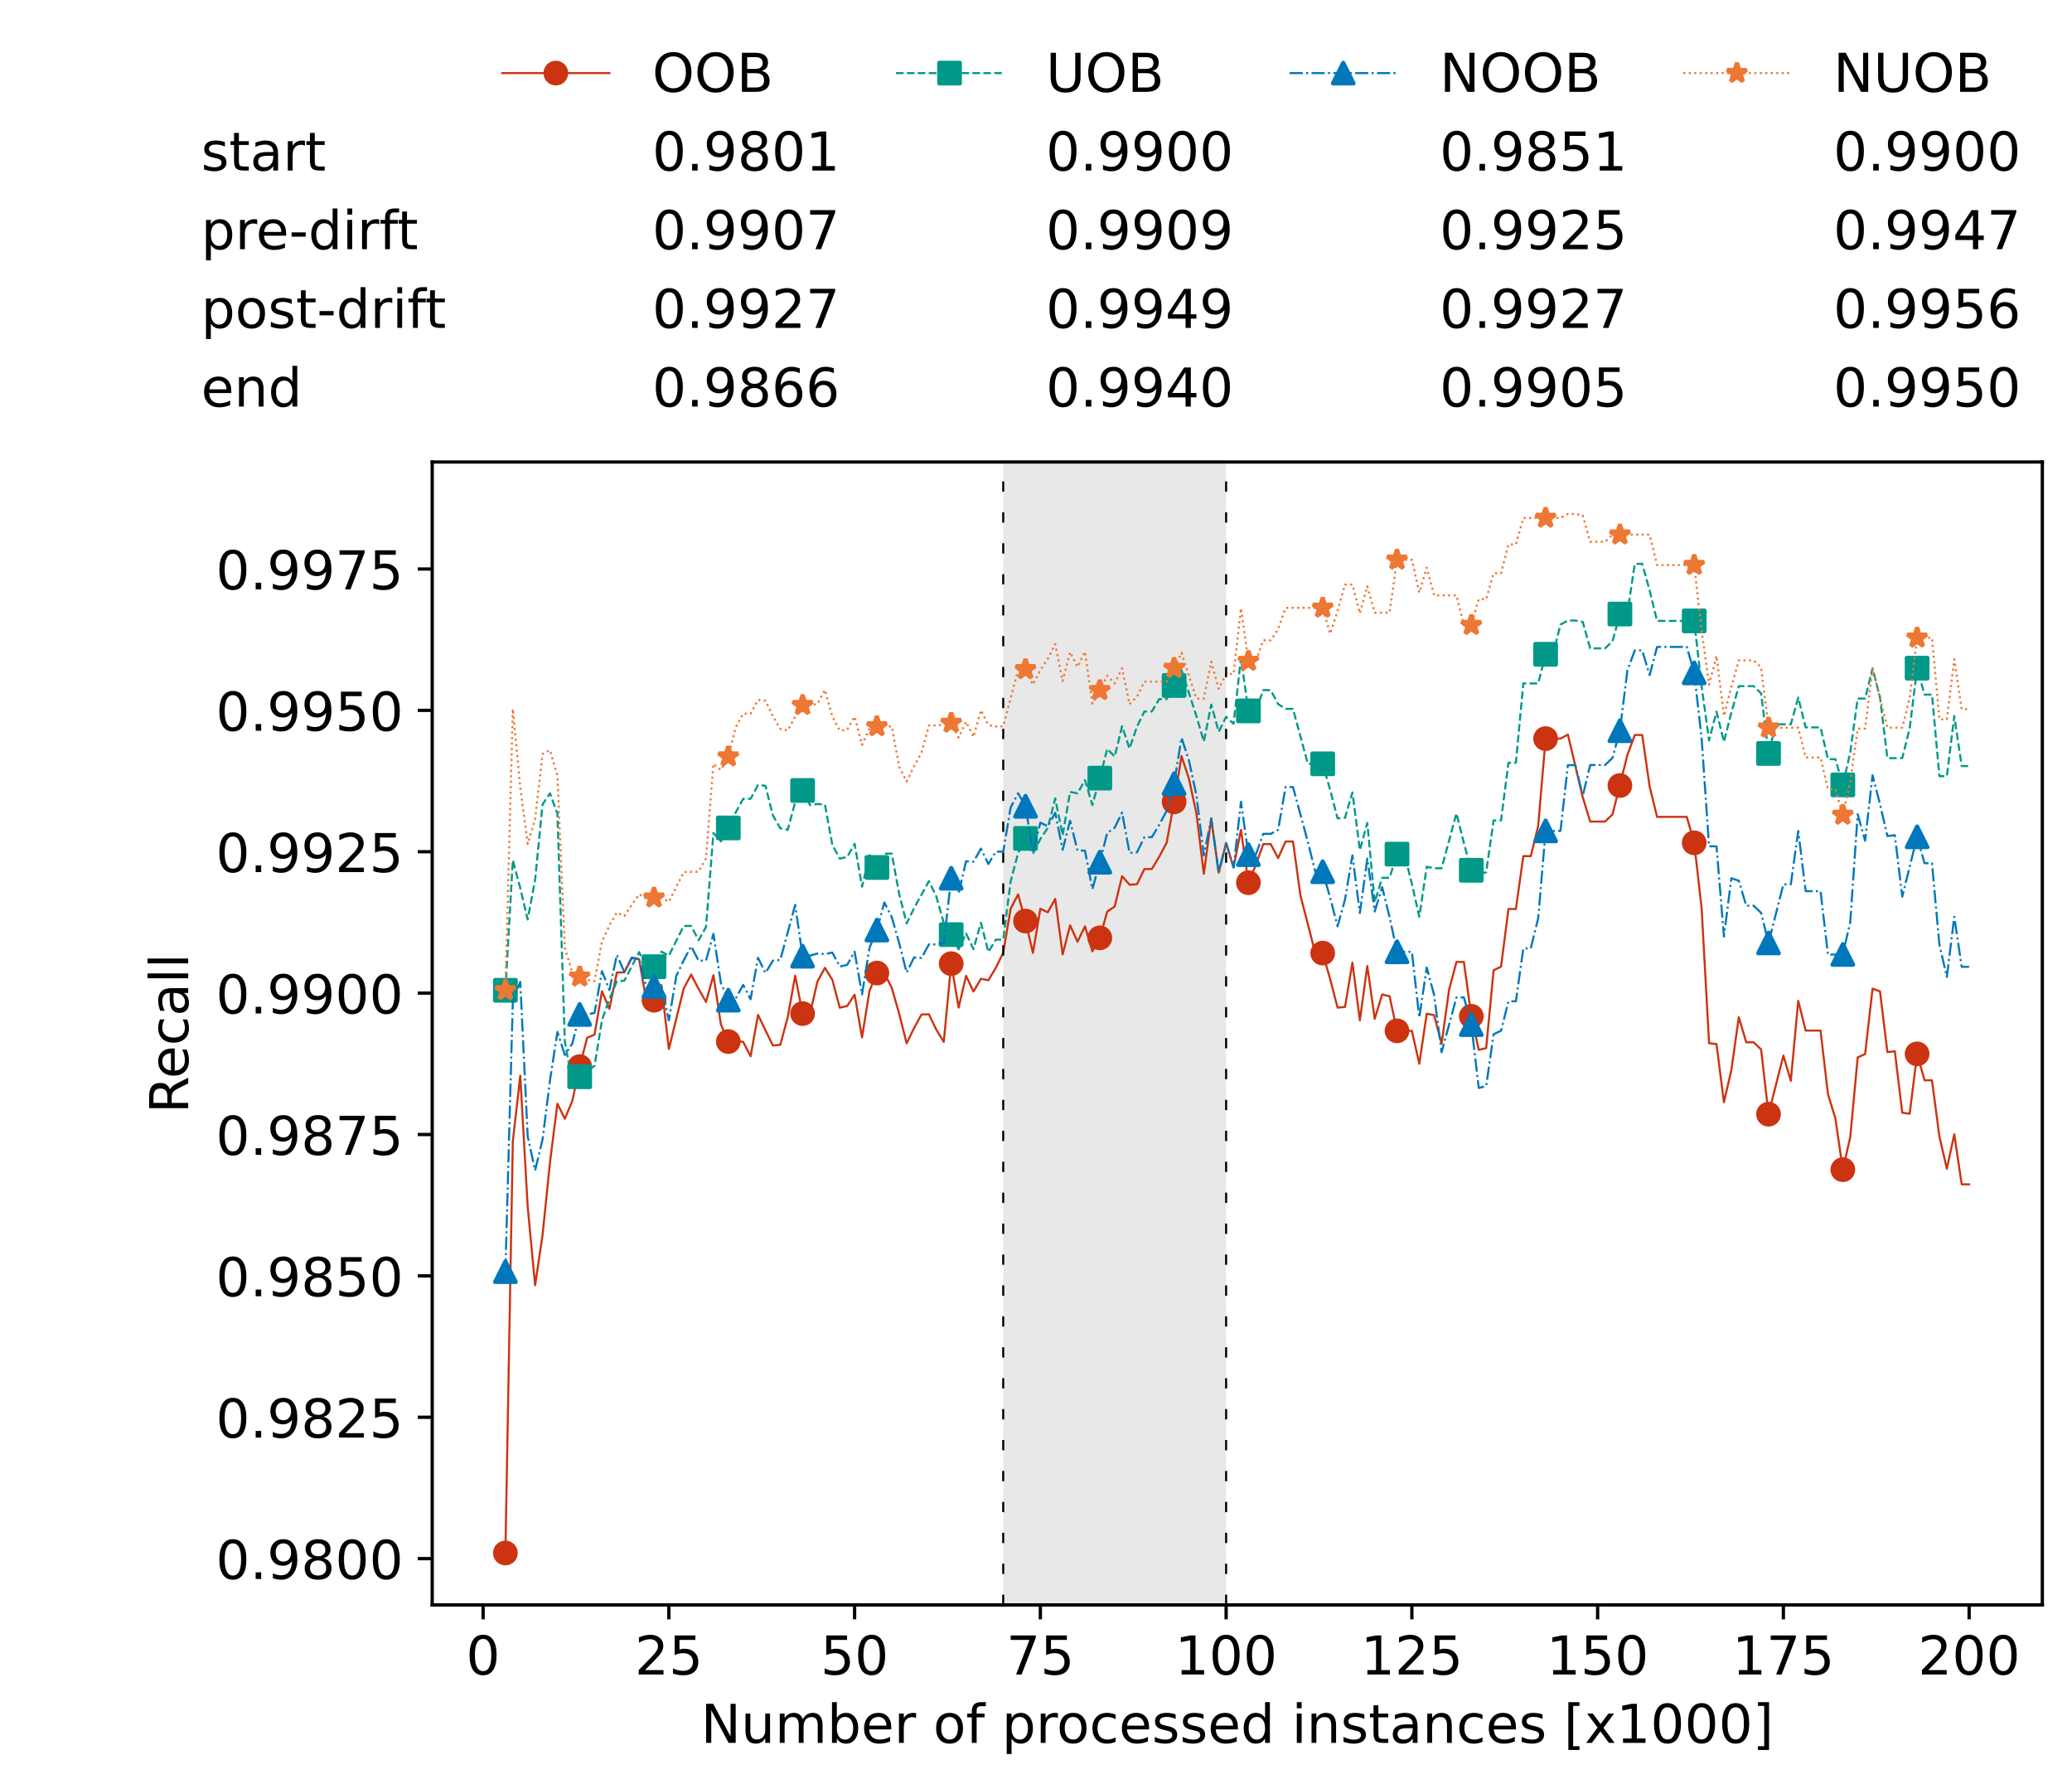 <?xml version="1.0" encoding="utf-8" standalone="no"?>
<!DOCTYPE svg PUBLIC "-//W3C//DTD SVG 1.1//EN"
  "http://www.w3.org/Graphics/SVG/1.1/DTD/svg11.dtd">
<!-- Created with matplotlib (https://matplotlib.org/) -->
<svg height="432.615pt" version="1.1" viewBox="0 0 502.65 432.615" width="502.65pt" xmlns="http://www.w3.org/2000/svg" xmlns:xlink="http://www.w3.org/1999/xlink">
 <defs>
  <style type="text/css">*{stroke-linecap:butt;stroke-linejoin:round;}</style>
 </defs>
 <g id="figure_1">
  <g id="patch_1">
   <path d="M 0 432.615 
L 502.65 432.615 
L 502.65 0 
L 0 0 
z
" style="fill:#ffffff;"/>
  </g>
  <g id="axes_1">
   <g id="patch_2">
    <path d="M 104.85 389.252 
L 495.45 389.252 
L 495.45 112.052 
L 104.85 112.052 
z
" style="fill:#ffffff;"/>
   </g>
   <g id="patch_3">
    <path clip-path="url(#p32377a8d93)" d="M 297.446 389.252 
L 297.446 112.052 
L 243.372 112.052 
L 243.372 389.252 
z
" style="fill:#d3d3d3;opacity:0.5;"/>
   </g>
   <g id="matplotlib.axis_1">
    <g id="xtick_1">
     <g id="line2d_1">
      <defs>
       <path d="M 0 0 
L 0 3.5 
" id="m7f85b40638" style="stroke:#000000;stroke-width:0.8;"/>
      </defs>
      <g>
       <use style="stroke:#000000;stroke-width:0.8;" x="117.197" xlink:href="#m7f85b40638" y="389.252"/>
      </g>
     </g>
     <g id="text_1">
      <!-- 0 -->
      <g transform="translate(113.061 406.13)scale(0.13 -0.13)">
       <defs>
        <path d="M 31.781 66.406 
Q 24.172 66.406 20.328 58.906 
Q 16.5 51.422 16.5 36.375 
Q 16.5 21.391 20.328 13.891 
Q 24.172 6.391 31.781 6.391 
Q 39.453 6.391 43.281 13.891 
Q 47.125 21.391 47.125 36.375 
Q 47.125 51.422 43.281 58.906 
Q 39.453 66.406 31.781 66.406 
z
M 31.781 74.219 
Q 44.047 74.219 50.516 64.516 
Q 56.984 54.828 56.984 36.375 
Q 56.984 17.969 50.516 8.266 
Q 44.047 -1.422 31.781 -1.422 
Q 19.531 -1.422 13.062 8.266 
Q 6.594 17.969 6.594 36.375 
Q 6.594 54.828 13.062 64.516 
Q 19.531 74.219 31.781 74.219 
z
" id="DejaVuSans-48"/>
       </defs>
       <use xlink:href="#DejaVuSans-48"/>
      </g>
     </g>
    </g>
    <g id="xtick_2">
     <g id="line2d_2">
      <g>
       <use style="stroke:#000000;stroke-width:0.8;" x="162.259" xlink:href="#m7f85b40638" y="389.252"/>
      </g>
     </g>
     <g id="text_2">
      <!-- 25 -->
      <g transform="translate(153.988 406.13)scale(0.13 -0.13)">
       <defs>
        <path d="M 19.188 8.297 
L 53.609 8.297 
L 53.609 0 
L 7.328 0 
L 7.328 8.297 
Q 12.938 14.109 22.625 23.891 
Q 32.328 33.688 34.812 36.531 
Q 39.547 41.844 41.422 45.531 
Q 43.312 49.219 43.312 52.781 
Q 43.312 58.594 39.234 62.25 
Q 35.156 65.922 28.609 65.922 
Q 23.969 65.922 18.812 64.312 
Q 13.672 62.703 7.812 59.422 
L 7.812 69.391 
Q 13.766 71.781 18.938 73 
Q 24.125 74.219 28.422 74.219 
Q 39.75 74.219 46.484 68.547 
Q 53.219 62.891 53.219 53.422 
Q 53.219 48.922 51.531 44.891 
Q 49.859 40.875 45.406 35.406 
Q 44.188 33.984 37.641 27.219 
Q 31.109 20.453 19.188 8.297 
z
" id="DejaVuSans-50"/>
        <path d="M 10.797 72.906 
L 49.516 72.906 
L 49.516 64.594 
L 19.828 64.594 
L 19.828 46.734 
Q 21.969 47.469 24.109 47.828 
Q 26.266 48.188 28.422 48.188 
Q 40.625 48.188 47.75 41.5 
Q 54.891 34.812 54.891 23.391 
Q 54.891 11.625 47.562 5.094 
Q 40.234 -1.422 26.906 -1.422 
Q 22.312 -1.422 17.547 -0.641 
Q 12.797 0.141 7.719 1.703 
L 7.719 11.625 
Q 12.109 9.234 16.797 8.062 
Q 21.484 6.891 26.703 6.891 
Q 35.156 6.891 40.078 11.328 
Q 45.016 15.766 45.016 23.391 
Q 45.016 31 40.078 35.438 
Q 35.156 39.891 26.703 39.891 
Q 22.75 39.891 18.812 39.016 
Q 14.891 38.141 10.797 36.281 
z
" id="DejaVuSans-53"/>
       </defs>
       <use xlink:href="#DejaVuSans-50"/>
       <use x="63.623" xlink:href="#DejaVuSans-53"/>
      </g>
     </g>
    </g>
    <g id="xtick_3">
     <g id="line2d_3">
      <g>
       <use style="stroke:#000000;stroke-width:0.8;" x="207.322" xlink:href="#m7f85b40638" y="389.252"/>
      </g>
     </g>
     <g id="text_3">
      <!-- 50 -->
      <g transform="translate(199.05 406.13)scale(0.13 -0.13)">
       <use xlink:href="#DejaVuSans-53"/>
       <use x="63.623" xlink:href="#DejaVuSans-48"/>
      </g>
     </g>
    </g>
    <g id="xtick_4">
     <g id="line2d_4">
      <g>
       <use style="stroke:#000000;stroke-width:0.8;" x="252.384" xlink:href="#m7f85b40638" y="389.252"/>
      </g>
     </g>
     <g id="text_4">
      <!-- 75 -->
      <g transform="translate(244.113 406.13)scale(0.13 -0.13)">
       <defs>
        <path d="M 8.203 72.906 
L 55.078 72.906 
L 55.078 68.703 
L 28.609 0 
L 18.312 0 
L 43.219 64.594 
L 8.203 64.594 
z
" id="DejaVuSans-55"/>
       </defs>
       <use xlink:href="#DejaVuSans-55"/>
       <use x="63.623" xlink:href="#DejaVuSans-53"/>
      </g>
     </g>
    </g>
    <g id="xtick_5">
     <g id="line2d_5">
      <g>
       <use style="stroke:#000000;stroke-width:0.8;" x="297.446" xlink:href="#m7f85b40638" y="389.252"/>
      </g>
     </g>
     <g id="text_5">
      <!-- 100 -->
      <g transform="translate(285.039 406.13)scale(0.13 -0.13)">
       <defs>
        <path d="M 12.406 8.297 
L 28.516 8.297 
L 28.516 63.922 
L 10.984 60.406 
L 10.984 69.391 
L 28.422 72.906 
L 38.281 72.906 
L 38.281 8.297 
L 54.391 8.297 
L 54.391 0 
L 12.406 0 
z
" id="DejaVuSans-49"/>
       </defs>
       <use xlink:href="#DejaVuSans-49"/>
       <use x="63.623" xlink:href="#DejaVuSans-48"/>
       <use x="127.246" xlink:href="#DejaVuSans-48"/>
      </g>
     </g>
    </g>
    <g id="xtick_6">
     <g id="line2d_6">
      <g>
       <use style="stroke:#000000;stroke-width:0.8;" x="342.509" xlink:href="#m7f85b40638" y="389.252"/>
      </g>
     </g>
     <g id="text_6">
      <!-- 125 -->
      <g transform="translate(330.102 406.13)scale(0.13 -0.13)">
       <use xlink:href="#DejaVuSans-49"/>
       <use x="63.623" xlink:href="#DejaVuSans-50"/>
       <use x="127.246" xlink:href="#DejaVuSans-53"/>
      </g>
     </g>
    </g>
    <g id="xtick_7">
     <g id="line2d_7">
      <g>
       <use style="stroke:#000000;stroke-width:0.8;" x="387.571" xlink:href="#m7f85b40638" y="389.252"/>
      </g>
     </g>
     <g id="text_7">
      <!-- 150 -->
      <g transform="translate(375.164 406.13)scale(0.13 -0.13)">
       <use xlink:href="#DejaVuSans-49"/>
       <use x="63.623" xlink:href="#DejaVuSans-53"/>
       <use x="127.246" xlink:href="#DejaVuSans-48"/>
      </g>
     </g>
    </g>
    <g id="xtick_8">
     <g id="line2d_8">
      <g>
       <use style="stroke:#000000;stroke-width:0.8;" x="432.633" xlink:href="#m7f85b40638" y="389.252"/>
      </g>
     </g>
     <g id="text_8">
      <!-- 175 -->
      <g transform="translate(420.226 406.13)scale(0.13 -0.13)">
       <use xlink:href="#DejaVuSans-49"/>
       <use x="63.623" xlink:href="#DejaVuSans-55"/>
       <use x="127.246" xlink:href="#DejaVuSans-53"/>
      </g>
     </g>
    </g>
    <g id="xtick_9">
     <g id="line2d_9">
      <g>
       <use style="stroke:#000000;stroke-width:0.8;" x="477.695" xlink:href="#m7f85b40638" y="389.252"/>
      </g>
     </g>
     <g id="text_9">
      <!-- 200 -->
      <g transform="translate(465.289 406.13)scale(0.13 -0.13)">
       <use xlink:href="#DejaVuSans-50"/>
       <use x="63.623" xlink:href="#DejaVuSans-48"/>
       <use x="127.246" xlink:href="#DejaVuSans-48"/>
      </g>
     </g>
    </g>
    <g id="text_10">
     <!-- Number of processed instances [x1000] -->
     <g transform="translate(170.025 422.711)scale(0.13 -0.13)">
      <defs>
       <path d="M 9.812 72.906 
L 23.094 72.906 
L 55.422 11.922 
L 55.422 72.906 
L 64.984 72.906 
L 64.984 0 
L 51.703 0 
L 19.391 60.984 
L 19.391 0 
L 9.812 0 
z
" id="DejaVuSans-78"/>
       <path d="M 8.5 21.578 
L 8.5 54.688 
L 17.484 54.688 
L 17.484 21.922 
Q 17.484 14.156 20.5 10.266 
Q 23.531 6.391 29.594 6.391 
Q 36.859 6.391 41.078 11.031 
Q 45.312 15.672 45.312 23.688 
L 45.312 54.688 
L 54.297 54.688 
L 54.297 0 
L 45.312 0 
L 45.312 8.406 
Q 42.047 3.422 37.719 1 
Q 33.406 -1.422 27.688 -1.422 
Q 18.266 -1.422 13.375 4.438 
Q 8.5 10.297 8.5 21.578 
z
M 31.109 56 
z
" id="DejaVuSans-117"/>
       <path d="M 52 44.188 
Q 55.375 50.25 60.062 53.125 
Q 64.75 56 71.094 56 
Q 79.641 56 84.281 50.016 
Q 88.922 44.047 88.922 33.016 
L 88.922 0 
L 79.891 0 
L 79.891 32.719 
Q 79.891 40.578 77.094 44.375 
Q 74.312 48.188 68.609 48.188 
Q 61.625 48.188 57.562 43.547 
Q 53.516 38.922 53.516 30.906 
L 53.516 0 
L 44.484 0 
L 44.484 32.719 
Q 44.484 40.625 41.703 44.406 
Q 38.922 48.188 33.109 48.188 
Q 26.219 48.188 22.156 43.531 
Q 18.109 38.875 18.109 30.906 
L 18.109 0 
L 9.078 0 
L 9.078 54.688 
L 18.109 54.688 
L 18.109 46.188 
Q 21.188 51.219 25.484 53.609 
Q 29.781 56 35.688 56 
Q 41.656 56 45.828 52.969 
Q 50 49.953 52 44.188 
z
" id="DejaVuSans-109"/>
       <path d="M 48.688 27.297 
Q 48.688 37.203 44.609 42.844 
Q 40.531 48.484 33.406 48.484 
Q 26.266 48.484 22.188 42.844 
Q 18.109 37.203 18.109 27.297 
Q 18.109 17.391 22.188 11.75 
Q 26.266 6.109 33.406 6.109 
Q 40.531 6.109 44.609 11.75 
Q 48.688 17.391 48.688 27.297 
z
M 18.109 46.391 
Q 20.953 51.266 25.266 53.625 
Q 29.594 56 35.594 56 
Q 45.562 56 51.781 48.094 
Q 58.016 40.188 58.016 27.297 
Q 58.016 14.406 51.781 6.484 
Q 45.562 -1.422 35.594 -1.422 
Q 29.594 -1.422 25.266 0.953 
Q 20.953 3.328 18.109 8.203 
L 18.109 0 
L 9.078 0 
L 9.078 75.984 
L 18.109 75.984 
z
" id="DejaVuSans-98"/>
       <path d="M 56.203 29.594 
L 56.203 25.203 
L 14.891 25.203 
Q 15.484 15.922 20.484 11.062 
Q 25.484 6.203 34.422 6.203 
Q 39.594 6.203 44.453 7.469 
Q 49.312 8.734 54.109 11.281 
L 54.109 2.781 
Q 49.266 0.734 44.188 -0.344 
Q 39.109 -1.422 33.891 -1.422 
Q 20.797 -1.422 13.156 6.188 
Q 5.516 13.812 5.516 26.812 
Q 5.516 40.234 12.766 48.109 
Q 20.016 56 32.328 56 
Q 43.359 56 49.781 48.891 
Q 56.203 41.797 56.203 29.594 
z
M 47.219 32.234 
Q 47.125 39.594 43.094 43.984 
Q 39.062 48.391 32.422 48.391 
Q 24.906 48.391 20.391 44.141 
Q 15.875 39.891 15.188 32.172 
z
" id="DejaVuSans-101"/>
       <path d="M 41.109 46.297 
Q 39.594 47.172 37.812 47.578 
Q 36.031 48 33.891 48 
Q 26.266 48 22.188 43.047 
Q 18.109 38.094 18.109 28.812 
L 18.109 0 
L 9.078 0 
L 9.078 54.688 
L 18.109 54.688 
L 18.109 46.188 
Q 20.953 51.172 25.484 53.578 
Q 30.031 56 36.531 56 
Q 37.453 56 38.578 55.875 
Q 39.703 55.766 41.062 55.516 
z
" id="DejaVuSans-114"/>
       <path id="DejaVuSans-32"/>
       <path d="M 30.609 48.391 
Q 23.391 48.391 19.188 42.75 
Q 14.984 37.109 14.984 27.297 
Q 14.984 17.484 19.156 11.844 
Q 23.344 6.203 30.609 6.203 
Q 37.797 6.203 41.984 11.859 
Q 46.188 17.531 46.188 27.297 
Q 46.188 37.016 41.984 42.703 
Q 37.797 48.391 30.609 48.391 
z
M 30.609 56 
Q 42.328 56 49.016 48.375 
Q 55.719 40.766 55.719 27.297 
Q 55.719 13.875 49.016 6.219 
Q 42.328 -1.422 30.609 -1.422 
Q 18.844 -1.422 12.172 6.219 
Q 5.516 13.875 5.516 27.297 
Q 5.516 40.766 12.172 48.375 
Q 18.844 56 30.609 56 
z
" id="DejaVuSans-111"/>
       <path d="M 37.109 75.984 
L 37.109 68.5 
L 28.516 68.5 
Q 23.688 68.5 21.797 66.547 
Q 19.922 64.594 19.922 59.516 
L 19.922 54.688 
L 34.719 54.688 
L 34.719 47.703 
L 19.922 47.703 
L 19.922 0 
L 10.891 0 
L 10.891 47.703 
L 2.297 47.703 
L 2.297 54.688 
L 10.891 54.688 
L 10.891 58.5 
Q 10.891 67.625 15.141 71.797 
Q 19.391 75.984 28.609 75.984 
z
" id="DejaVuSans-102"/>
       <path d="M 18.109 8.203 
L 18.109 -20.797 
L 9.078 -20.797 
L 9.078 54.688 
L 18.109 54.688 
L 18.109 46.391 
Q 20.953 51.266 25.266 53.625 
Q 29.594 56 35.594 56 
Q 45.562 56 51.781 48.094 
Q 58.016 40.188 58.016 27.297 
Q 58.016 14.406 51.781 6.484 
Q 45.562 -1.422 35.594 -1.422 
Q 29.594 -1.422 25.266 0.953 
Q 20.953 3.328 18.109 8.203 
z
M 48.688 27.297 
Q 48.688 37.203 44.609 42.844 
Q 40.531 48.484 33.406 48.484 
Q 26.266 48.484 22.188 42.844 
Q 18.109 37.203 18.109 27.297 
Q 18.109 17.391 22.188 11.75 
Q 26.266 6.109 33.406 6.109 
Q 40.531 6.109 44.609 11.75 
Q 48.688 17.391 48.688 27.297 
z
" id="DejaVuSans-112"/>
       <path d="M 48.781 52.594 
L 48.781 44.188 
Q 44.969 46.297 41.141 47.344 
Q 37.312 48.391 33.406 48.391 
Q 24.656 48.391 19.812 42.844 
Q 14.984 37.312 14.984 27.297 
Q 14.984 17.281 19.812 11.734 
Q 24.656 6.203 33.406 6.203 
Q 37.312 6.203 41.141 7.25 
Q 44.969 8.297 48.781 10.406 
L 48.781 2.094 
Q 45.016 0.344 40.984 -0.531 
Q 36.969 -1.422 32.422 -1.422 
Q 20.062 -1.422 12.781 6.344 
Q 5.516 14.109 5.516 27.297 
Q 5.516 40.672 12.859 48.328 
Q 20.219 56 33.016 56 
Q 37.156 56 41.109 55.141 
Q 45.062 54.297 48.781 52.594 
z
" id="DejaVuSans-99"/>
       <path d="M 44.281 53.078 
L 44.281 44.578 
Q 40.484 46.531 36.375 47.5 
Q 32.281 48.484 27.875 48.484 
Q 21.188 48.484 17.844 46.438 
Q 14.5 44.391 14.5 40.281 
Q 14.5 37.156 16.891 35.375 
Q 19.281 33.594 26.516 31.984 
L 29.594 31.297 
Q 39.156 29.25 43.188 25.516 
Q 47.219 21.781 47.219 15.094 
Q 47.219 7.469 41.188 3.016 
Q 35.156 -1.422 24.609 -1.422 
Q 20.219 -1.422 15.453 -0.562 
Q 10.688 0.297 5.422 2 
L 5.422 11.281 
Q 10.406 8.688 15.234 7.391 
Q 20.062 6.109 24.812 6.109 
Q 31.156 6.109 34.562 8.281 
Q 37.984 10.453 37.984 14.406 
Q 37.984 18.062 35.516 20.016 
Q 33.062 21.969 24.703 23.781 
L 21.578 24.516 
Q 13.234 26.266 9.516 29.906 
Q 5.812 33.547 5.812 39.891 
Q 5.812 47.609 11.281 51.797 
Q 16.75 56 26.812 56 
Q 31.781 56 36.172 55.266 
Q 40.578 54.547 44.281 53.078 
z
" id="DejaVuSans-115"/>
       <path d="M 45.406 46.391 
L 45.406 75.984 
L 54.391 75.984 
L 54.391 0 
L 45.406 0 
L 45.406 8.203 
Q 42.578 3.328 38.25 0.953 
Q 33.938 -1.422 27.875 -1.422 
Q 17.969 -1.422 11.734 6.484 
Q 5.516 14.406 5.516 27.297 
Q 5.516 40.188 11.734 48.094 
Q 17.969 56 27.875 56 
Q 33.938 56 38.25 53.625 
Q 42.578 51.266 45.406 46.391 
z
M 14.797 27.297 
Q 14.797 17.391 18.875 11.75 
Q 22.953 6.109 30.078 6.109 
Q 37.203 6.109 41.297 11.75 
Q 45.406 17.391 45.406 27.297 
Q 45.406 37.203 41.297 42.844 
Q 37.203 48.484 30.078 48.484 
Q 22.953 48.484 18.875 42.844 
Q 14.797 37.203 14.797 27.297 
z
" id="DejaVuSans-100"/>
       <path d="M 9.422 54.688 
L 18.406 54.688 
L 18.406 0 
L 9.422 0 
z
M 9.422 75.984 
L 18.406 75.984 
L 18.406 64.594 
L 9.422 64.594 
z
" id="DejaVuSans-105"/>
       <path d="M 54.891 33.016 
L 54.891 0 
L 45.906 0 
L 45.906 32.719 
Q 45.906 40.484 42.875 44.328 
Q 39.844 48.188 33.797 48.188 
Q 26.516 48.188 22.312 43.547 
Q 18.109 38.922 18.109 30.906 
L 18.109 0 
L 9.078 0 
L 9.078 54.688 
L 18.109 54.688 
L 18.109 46.188 
Q 21.344 51.125 25.703 53.562 
Q 30.078 56 35.797 56 
Q 45.219 56 50.047 50.172 
Q 54.891 44.344 54.891 33.016 
z
" id="DejaVuSans-110"/>
       <path d="M 18.312 70.219 
L 18.312 54.688 
L 36.812 54.688 
L 36.812 47.703 
L 18.312 47.703 
L 18.312 18.016 
Q 18.312 11.328 20.141 9.422 
Q 21.969 7.516 27.594 7.516 
L 36.812 7.516 
L 36.812 0 
L 27.594 0 
Q 17.188 0 13.234 3.875 
Q 9.281 7.766 9.281 18.016 
L 9.281 47.703 
L 2.688 47.703 
L 2.688 54.688 
L 9.281 54.688 
L 9.281 70.219 
z
" id="DejaVuSans-116"/>
       <path d="M 34.281 27.484 
Q 23.391 27.484 19.188 25 
Q 14.984 22.516 14.984 16.5 
Q 14.984 11.719 18.141 8.906 
Q 21.297 6.109 26.703 6.109 
Q 34.188 6.109 38.703 11.406 
Q 43.219 16.703 43.219 25.484 
L 43.219 27.484 
z
M 52.203 31.203 
L 52.203 0 
L 43.219 0 
L 43.219 8.297 
Q 40.141 3.328 35.547 0.953 
Q 30.953 -1.422 24.312 -1.422 
Q 15.922 -1.422 10.953 3.297 
Q 6 8.016 6 15.922 
Q 6 25.141 12.172 29.828 
Q 18.359 34.516 30.609 34.516 
L 43.219 34.516 
L 43.219 35.406 
Q 43.219 41.609 39.141 45 
Q 35.062 48.391 27.688 48.391 
Q 23 48.391 18.547 47.266 
Q 14.109 46.141 10.016 43.891 
L 10.016 52.203 
Q 14.938 54.109 19.578 55.047 
Q 24.219 56 28.609 56 
Q 40.484 56 46.344 49.844 
Q 52.203 43.703 52.203 31.203 
z
" id="DejaVuSans-97"/>
       <path d="M 8.594 75.984 
L 29.297 75.984 
L 29.297 69 
L 17.578 69 
L 17.578 -6.203 
L 29.297 -6.203 
L 29.297 -13.188 
L 8.594 -13.188 
z
" id="DejaVuSans-91"/>
       <path d="M 54.891 54.688 
L 35.109 28.078 
L 55.906 0 
L 45.312 0 
L 29.391 21.484 
L 13.484 0 
L 2.875 0 
L 24.125 28.609 
L 4.688 54.688 
L 15.281 54.688 
L 29.781 35.203 
L 44.281 54.688 
z
" id="DejaVuSans-120"/>
       <path d="M 30.422 75.984 
L 30.422 -13.188 
L 9.719 -13.188 
L 9.719 -6.203 
L 21.391 -6.203 
L 21.391 69 
L 9.719 69 
L 9.719 75.984 
z
" id="DejaVuSans-93"/>
      </defs>
      <use xlink:href="#DejaVuSans-78"/>
      <use x="74.805" xlink:href="#DejaVuSans-117"/>
      <use x="138.184" xlink:href="#DejaVuSans-109"/>
      <use x="235.596" xlink:href="#DejaVuSans-98"/>
      <use x="299.072" xlink:href="#DejaVuSans-101"/>
      <use x="360.596" xlink:href="#DejaVuSans-114"/>
      <use x="401.709" xlink:href="#DejaVuSans-32"/>
      <use x="433.496" xlink:href="#DejaVuSans-111"/>
      <use x="494.678" xlink:href="#DejaVuSans-102"/>
      <use x="529.883" xlink:href="#DejaVuSans-32"/>
      <use x="561.67" xlink:href="#DejaVuSans-112"/>
      <use x="625.146" xlink:href="#DejaVuSans-114"/>
      <use x="664.01" xlink:href="#DejaVuSans-111"/>
      <use x="725.191" xlink:href="#DejaVuSans-99"/>
      <use x="780.172" xlink:href="#DejaVuSans-101"/>
      <use x="841.695" xlink:href="#DejaVuSans-115"/>
      <use x="893.795" xlink:href="#DejaVuSans-115"/>
      <use x="945.895" xlink:href="#DejaVuSans-101"/>
      <use x="1007.418" xlink:href="#DejaVuSans-100"/>
      <use x="1070.895" xlink:href="#DejaVuSans-32"/>
      <use x="1102.682" xlink:href="#DejaVuSans-105"/>
      <use x="1130.465" xlink:href="#DejaVuSans-110"/>
      <use x="1193.844" xlink:href="#DejaVuSans-115"/>
      <use x="1245.943" xlink:href="#DejaVuSans-116"/>
      <use x="1285.152" xlink:href="#DejaVuSans-97"/>
      <use x="1346.432" xlink:href="#DejaVuSans-110"/>
      <use x="1409.811" xlink:href="#DejaVuSans-99"/>
      <use x="1464.791" xlink:href="#DejaVuSans-101"/>
      <use x="1526.314" xlink:href="#DejaVuSans-115"/>
      <use x="1578.414" xlink:href="#DejaVuSans-32"/>
      <use x="1610.201" xlink:href="#DejaVuSans-91"/>
      <use x="1649.215" xlink:href="#DejaVuSans-120"/>
      <use x="1708.395" xlink:href="#DejaVuSans-49"/>
      <use x="1772.018" xlink:href="#DejaVuSans-48"/>
      <use x="1835.641" xlink:href="#DejaVuSans-48"/>
      <use x="1899.264" xlink:href="#DejaVuSans-48"/>
      <use x="1962.887" xlink:href="#DejaVuSans-93"/>
     </g>
    </g>
   </g>
   <g id="matplotlib.axis_2">
    <g id="ytick_1">
     <g id="line2d_10">
      <defs>
       <path d="M 0 0 
L -3.5 0 
" id="m50b2558d1a" style="stroke:#000000;stroke-width:0.8;"/>
      </defs>
      <g>
       <use style="stroke:#000000;stroke-width:0.8;" x="104.85" xlink:href="#m50b2558d1a" y="378.017"/>
      </g>
     </g>
     <g id="text_11">
      <!-- 0.9800 -->
      <g transform="translate(52.362 382.955)scale(0.13 -0.13)">
       <defs>
        <path d="M 10.688 12.406 
L 21 12.406 
L 21 0 
L 10.688 0 
z
" id="DejaVuSans-46"/>
        <path d="M 10.984 1.516 
L 10.984 10.5 
Q 14.703 8.734 18.5 7.812 
Q 22.312 6.891 25.984 6.891 
Q 35.75 6.891 40.891 13.453 
Q 46.047 20.016 46.781 33.406 
Q 43.953 29.203 39.594 26.953 
Q 35.25 24.703 29.984 24.703 
Q 19.047 24.703 12.672 31.312 
Q 6.297 37.938 6.297 49.422 
Q 6.297 60.641 12.938 67.422 
Q 19.578 74.219 30.609 74.219 
Q 43.266 74.219 49.922 64.516 
Q 56.594 54.828 56.594 36.375 
Q 56.594 19.141 48.406 8.859 
Q 40.234 -1.422 26.422 -1.422 
Q 22.703 -1.422 18.891 -0.688 
Q 15.094 0.047 10.984 1.516 
z
M 30.609 32.422 
Q 37.25 32.422 41.125 36.953 
Q 45.016 41.5 45.016 49.422 
Q 45.016 57.281 41.125 61.844 
Q 37.25 66.406 30.609 66.406 
Q 23.969 66.406 20.094 61.844 
Q 16.219 57.281 16.219 49.422 
Q 16.219 41.5 20.094 36.953 
Q 23.969 32.422 30.609 32.422 
z
" id="DejaVuSans-57"/>
        <path d="M 31.781 34.625 
Q 24.75 34.625 20.719 30.859 
Q 16.703 27.094 16.703 20.516 
Q 16.703 13.922 20.719 10.156 
Q 24.75 6.391 31.781 6.391 
Q 38.812 6.391 42.859 10.172 
Q 46.922 13.969 46.922 20.516 
Q 46.922 27.094 42.891 30.859 
Q 38.875 34.625 31.781 34.625 
z
M 21.922 38.812 
Q 15.578 40.375 12.031 44.719 
Q 8.5 49.078 8.5 55.328 
Q 8.5 64.062 14.719 69.141 
Q 20.953 74.219 31.781 74.219 
Q 42.672 74.219 48.875 69.141 
Q 55.078 64.062 55.078 55.328 
Q 55.078 49.078 51.531 44.719 
Q 48 40.375 41.703 38.812 
Q 48.828 37.156 52.797 32.312 
Q 56.781 27.484 56.781 20.516 
Q 56.781 9.906 50.312 4.234 
Q 43.844 -1.422 31.781 -1.422 
Q 19.734 -1.422 13.25 4.234 
Q 6.781 9.906 6.781 20.516 
Q 6.781 27.484 10.781 32.312 
Q 14.797 37.156 21.922 38.812 
z
M 18.312 54.391 
Q 18.312 48.734 21.844 45.562 
Q 25.391 42.391 31.781 42.391 
Q 38.141 42.391 41.719 45.562 
Q 45.312 48.734 45.312 54.391 
Q 45.312 60.062 41.719 63.234 
Q 38.141 66.406 31.781 66.406 
Q 25.391 66.406 21.844 63.234 
Q 18.312 60.062 18.312 54.391 
z
" id="DejaVuSans-56"/>
       </defs>
       <use xlink:href="#DejaVuSans-48"/>
       <use x="63.623" xlink:href="#DejaVuSans-46"/>
       <use x="95.41" xlink:href="#DejaVuSans-57"/>
       <use x="159.033" xlink:href="#DejaVuSans-56"/>
       <use x="222.656" xlink:href="#DejaVuSans-48"/>
       <use x="286.279" xlink:href="#DejaVuSans-48"/>
      </g>
     </g>
    </g>
    <g id="ytick_2">
     <g id="line2d_11">
      <g>
       <use style="stroke:#000000;stroke-width:0.8;" x="104.85" xlink:href="#m50b2558d1a" y="343.729"/>
      </g>
     </g>
     <g id="text_12">
      <!-- 0.9825 -->
      <g transform="translate(52.362 348.668)scale(0.13 -0.13)">
       <use xlink:href="#DejaVuSans-48"/>
       <use x="63.623" xlink:href="#DejaVuSans-46"/>
       <use x="95.41" xlink:href="#DejaVuSans-57"/>
       <use x="159.033" xlink:href="#DejaVuSans-56"/>
       <use x="222.656" xlink:href="#DejaVuSans-50"/>
       <use x="286.279" xlink:href="#DejaVuSans-53"/>
      </g>
     </g>
    </g>
    <g id="ytick_3">
     <g id="line2d_12">
      <g>
       <use style="stroke:#000000;stroke-width:0.8;" x="104.85" xlink:href="#m50b2558d1a" y="309.441"/>
      </g>
     </g>
     <g id="text_13">
      <!-- 0.9850 -->
      <g transform="translate(52.362 314.38)scale(0.13 -0.13)">
       <use xlink:href="#DejaVuSans-48"/>
       <use x="63.623" xlink:href="#DejaVuSans-46"/>
       <use x="95.41" xlink:href="#DejaVuSans-57"/>
       <use x="159.033" xlink:href="#DejaVuSans-56"/>
       <use x="222.656" xlink:href="#DejaVuSans-53"/>
       <use x="286.279" xlink:href="#DejaVuSans-48"/>
      </g>
     </g>
    </g>
    <g id="ytick_4">
     <g id="line2d_13">
      <g>
       <use style="stroke:#000000;stroke-width:0.8;" x="104.85" xlink:href="#m50b2558d1a" y="275.153"/>
      </g>
     </g>
     <g id="text_14">
      <!-- 0.9875 -->
      <g transform="translate(52.362 280.092)scale(0.13 -0.13)">
       <use xlink:href="#DejaVuSans-48"/>
       <use x="63.623" xlink:href="#DejaVuSans-46"/>
       <use x="95.41" xlink:href="#DejaVuSans-57"/>
       <use x="159.033" xlink:href="#DejaVuSans-56"/>
       <use x="222.656" xlink:href="#DejaVuSans-55"/>
       <use x="286.279" xlink:href="#DejaVuSans-53"/>
      </g>
     </g>
    </g>
    <g id="ytick_5">
     <g id="line2d_14">
      <g>
       <use style="stroke:#000000;stroke-width:0.8;" x="104.85" xlink:href="#m50b2558d1a" y="240.865"/>
      </g>
     </g>
     <g id="text_15">
      <!-- 0.9900 -->
      <g transform="translate(52.362 245.804)scale(0.13 -0.13)">
       <use xlink:href="#DejaVuSans-48"/>
       <use x="63.623" xlink:href="#DejaVuSans-46"/>
       <use x="95.41" xlink:href="#DejaVuSans-57"/>
       <use x="159.033" xlink:href="#DejaVuSans-57"/>
       <use x="222.656" xlink:href="#DejaVuSans-48"/>
       <use x="286.279" xlink:href="#DejaVuSans-48"/>
      </g>
     </g>
    </g>
    <g id="ytick_6">
     <g id="line2d_15">
      <g>
       <use style="stroke:#000000;stroke-width:0.8;" x="104.85" xlink:href="#m50b2558d1a" y="206.577"/>
      </g>
     </g>
     <g id="text_16">
      <!-- 0.9925 -->
      <g transform="translate(52.362 211.516)scale(0.13 -0.13)">
       <use xlink:href="#DejaVuSans-48"/>
       <use x="63.623" xlink:href="#DejaVuSans-46"/>
       <use x="95.41" xlink:href="#DejaVuSans-57"/>
       <use x="159.033" xlink:href="#DejaVuSans-57"/>
       <use x="222.656" xlink:href="#DejaVuSans-50"/>
       <use x="286.279" xlink:href="#DejaVuSans-53"/>
      </g>
     </g>
    </g>
    <g id="ytick_7">
     <g id="line2d_16">
      <g>
       <use style="stroke:#000000;stroke-width:0.8;" x="104.85" xlink:href="#m50b2558d1a" y="172.289"/>
      </g>
     </g>
     <g id="text_17">
      <!-- 0.9950 -->
      <g transform="translate(52.362 177.228)scale(0.13 -0.13)">
       <use xlink:href="#DejaVuSans-48"/>
       <use x="63.623" xlink:href="#DejaVuSans-46"/>
       <use x="95.41" xlink:href="#DejaVuSans-57"/>
       <use x="159.033" xlink:href="#DejaVuSans-57"/>
       <use x="222.656" xlink:href="#DejaVuSans-53"/>
       <use x="286.279" xlink:href="#DejaVuSans-48"/>
      </g>
     </g>
    </g>
    <g id="ytick_8">
     <g id="line2d_17">
      <g>
       <use style="stroke:#000000;stroke-width:0.8;" x="104.85" xlink:href="#m50b2558d1a" y="138.001"/>
      </g>
     </g>
     <g id="text_18">
      <!-- 0.9975 -->
      <g transform="translate(52.362 142.94)scale(0.13 -0.13)">
       <use xlink:href="#DejaVuSans-48"/>
       <use x="63.623" xlink:href="#DejaVuSans-46"/>
       <use x="95.41" xlink:href="#DejaVuSans-57"/>
       <use x="159.033" xlink:href="#DejaVuSans-57"/>
       <use x="222.656" xlink:href="#DejaVuSans-55"/>
       <use x="286.279" xlink:href="#DejaVuSans-53"/>
      </g>
     </g>
    </g>
    <g id="text_19">
     <!-- Recall -->
     <g transform="translate(45.659 270.044)rotate(-90)scale(0.13 -0.13)">
      <defs>
       <path d="M 44.391 34.188 
Q 47.562 33.109 50.562 29.594 
Q 53.562 26.078 56.594 19.922 
L 66.609 0 
L 56 0 
L 46.688 18.703 
Q 43.062 26.031 39.672 28.422 
Q 36.281 30.812 30.422 30.812 
L 19.672 30.812 
L 19.672 0 
L 9.812 0 
L 9.812 72.906 
L 32.078 72.906 
Q 44.578 72.906 50.734 67.672 
Q 56.891 62.453 56.891 51.906 
Q 56.891 45.016 53.688 40.469 
Q 50.484 35.938 44.391 34.188 
z
M 19.672 64.797 
L 19.672 38.922 
L 32.078 38.922 
Q 39.203 38.922 42.844 42.219 
Q 46.484 45.516 46.484 51.906 
Q 46.484 58.297 42.844 61.547 
Q 39.203 64.797 32.078 64.797 
z
" id="DejaVuSans-82"/>
       <path d="M 9.422 75.984 
L 18.406 75.984 
L 18.406 0 
L 9.422 0 
z
" id="DejaVuSans-108"/>
      </defs>
      <use xlink:href="#DejaVuSans-82"/>
      <use x="64.982" xlink:href="#DejaVuSans-101"/>
      <use x="126.506" xlink:href="#DejaVuSans-99"/>
      <use x="181.486" xlink:href="#DejaVuSans-97"/>
      <use x="242.766" xlink:href="#DejaVuSans-108"/>
      <use x="270.549" xlink:href="#DejaVuSans-108"/>
     </g>
    </g>
   </g>
   <g id="line2d_18"/>
   <g id="line2d_19"/>
   <g id="line2d_20"/>
   <g id="line2d_21"/>
   <g id="line2d_22"/>
   <g id="line2d_23">
    <path clip-path="url(#p32377a8d93)" d="M 122.605 376.652 
L 124.407 276.854 
L 126.21 260.891 
L 128.012 292.66 
L 129.815 311.721 
L 131.617 299.574 
L 133.419 281.96 
L 135.222 267.69 
L 137.024 271.345 
L 138.827 267.05 
L 140.629 258.695 
L 142.432 251.702 
L 144.234 250.921 
L 146.037 240.406 
L 147.839 244.674 
L 149.642 235.864 
L 151.444 235.848 
L 153.247 232.375 
L 155.049 232.646 
L 156.852 243.173 
L 158.654 242.588 
L 160.457 238.921 
L 162.259 254.429 
L 165.864 239.753 
L 167.667 236.358 
L 169.469 239.836 
L 171.272 243.011 
L 173.074 236.529 
L 174.877 248.437 
L 176.679 252.614 
L 178.482 252.406 
L 180.284 252.694 
L 182.087 256.175 
L 183.889 246.14 
L 187.494 253.571 
L 189.297 253.387 
L 191.099 246.697 
L 192.902 236.649 
L 194.704 245.828 
L 196.507 245.828 
L 198.309 238.053 
L 200.112 234.733 
L 201.914 237.625 
L 203.717 244.398 
L 205.519 243.982 
L 207.322 241.25 
L 209.124 251.604 
L 210.927 240.32 
L 212.729 236 
L 214.532 236.05 
L 216.334 239.584 
L 218.137 245.9 
L 219.939 253.043 
L 221.742 249.356 
L 223.544 246.051 
L 225.347 246.004 
L 227.149 249.731 
L 228.952 252.695 
L 230.754 233.72 
L 232.557 244.379 
L 234.359 236.676 
L 236.162 240.478 
L 237.964 237.386 
L 239.767 237.747 
L 241.569 234.744 
L 243.372 231.096 
L 245.174 220.389 
L 246.976 216.926 
L 248.779 223.388 
L 250.581 231.114 
L 252.384 220.399 
L 254.186 221.262 
L 255.989 218.015 
L 257.791 231.461 
L 259.594 224.427 
L 261.396 228.396 
L 263.199 224.669 
L 265.001 230.726 
L 266.804 227.461 
L 268.606 221.114 
L 270.409 219.865 
L 272.211 212.491 
L 274.014 214.569 
L 275.816 214.463 
L 277.619 210.776 
L 279.421 210.776 
L 281.224 207.769 
L 283.026 204.374 
L 284.829 194.483 
L 286.631 183.363 
L 288.434 188.893 
L 290.236 197.282 
L 292.039 211.92 
L 293.841 198.474 
L 295.644 211.661 
L 297.446 204.443 
L 299.249 210.355 
L 301.051 201.264 
L 302.854 214.082 
L 304.656 209.769 
L 306.459 204.727 
L 308.261 204.727 
L 310.064 208.128 
L 311.866 204.088 
L 313.669 204.088 
L 315.471 217.15 
L 319.076 231.158 
L 320.879 231.158 
L 322.681 237.449 
L 324.484 244.387 
L 326.286 244.213 
L 328.089 233.471 
L 329.891 247.467 
L 331.694 234.279 
L 333.496 247.097 
L 335.299 241.185 
L 337.101 241.623 
L 338.904 250.014 
L 342.509 250.014 
L 344.311 257.988 
L 346.114 245.85 
L 347.916 246.224 
L 349.719 253.151 
L 351.521 240.089 
L 353.324 233.299 
L 355.126 233.299 
L 356.928 246.487 
L 358.731 254.632 
L 360.533 254.195 
L 362.336 235.321 
L 364.138 234.455 
L 365.941 220.46 
L 367.743 220.46 
L 369.546 207.642 
L 371.348 207.642 
L 373.151 200.347 
L 374.953 179.138 
L 378.558 179.138 
L 380.361 178.161 
L 383.966 193.37 
L 385.768 199.261 
L 389.373 199.261 
L 391.176 197.529 
L 394.781 183.152 
L 396.583 178.264 
L 398.386 178.264 
L 400.188 190.746 
L 401.991 198.119 
L 409.201 198.119 
L 411.003 204.411 
L 412.806 220.359 
L 414.608 253.014 
L 416.411 253.235 
L 418.213 267.328 
L 420.016 259.538 
L 421.818 246.72 
L 423.621 252.789 
L 425.423 252.789 
L 427.226 254.521 
L 429.028 270.229 
L 432.633 256.016 
L 434.436 262.139 
L 436.238 242.731 
L 438.041 249.948 
L 441.646 249.948 
L 443.448 265.358 
L 445.251 271.27 
L 447.053 283.681 
L 448.856 275.801 
L 450.658 256.461 
L 452.461 255.652 
L 454.263 239.781 
L 456.066 240.429 
L 457.868 255.177 
L 459.671 254.969 
L 461.473 269.877 
L 463.276 270.113 
L 465.078 255.6 
L 466.881 262.009 
L 468.683 262.009 
L 470.485 275.668 
L 472.288 283.461 
L 474.09 275.104 
L 475.893 287.242 
L 477.695 287.242 
L 477.695 287.242 
" style="fill:none;stroke:#cc3311;stroke-linecap:square;stroke-width:0.5;"/>
    <defs>
     <path d="M 0 2.5 
C 0.663 2.5 1.299 2.237 1.768 1.768 
C 2.237 1.299 2.5 0.663 2.5 0 
C 2.5 -0.663 2.237 -1.299 1.768 -1.768 
C 1.299 -2.237 0.663 -2.5 0 -2.5 
C -0.663 -2.5 -1.299 -2.237 -1.768 -1.768 
C -2.237 -1.299 -2.5 -0.663 -2.5 0 
C -2.5 0.663 -2.237 1.299 -1.768 1.768 
C -1.299 2.237 -0.663 2.5 0 2.5 
z
" id="mb3815560a6" style="stroke:#cc3311;"/>
    </defs>
    <g clip-path="url(#p32377a8d93)">
     <use style="fill:#cc3311;stroke:#cc3311;" x="122.605" xlink:href="#mb3815560a6" y="376.652"/>
     <use style="fill:#cc3311;stroke:#cc3311;" x="140.629" xlink:href="#mb3815560a6" y="258.695"/>
     <use style="fill:#cc3311;stroke:#cc3311;" x="158.654" xlink:href="#mb3815560a6" y="242.588"/>
     <use style="fill:#cc3311;stroke:#cc3311;" x="176.679" xlink:href="#mb3815560a6" y="252.614"/>
     <use style="fill:#cc3311;stroke:#cc3311;" x="194.704" xlink:href="#mb3815560a6" y="245.828"/>
     <use style="fill:#cc3311;stroke:#cc3311;" x="212.729" xlink:href="#mb3815560a6" y="236"/>
     <use style="fill:#cc3311;stroke:#cc3311;" x="230.754" xlink:href="#mb3815560a6" y="233.72"/>
     <use style="fill:#cc3311;stroke:#cc3311;" x="248.779" xlink:href="#mb3815560a6" y="223.388"/>
     <use style="fill:#cc3311;stroke:#cc3311;" x="266.804" xlink:href="#mb3815560a6" y="227.461"/>
     <use style="fill:#cc3311;stroke:#cc3311;" x="284.829" xlink:href="#mb3815560a6" y="194.483"/>
     <use style="fill:#cc3311;stroke:#cc3311;" x="302.854" xlink:href="#mb3815560a6" y="214.082"/>
     <use style="fill:#cc3311;stroke:#cc3311;" x="320.879" xlink:href="#mb3815560a6" y="231.158"/>
     <use style="fill:#cc3311;stroke:#cc3311;" x="338.904" xlink:href="#mb3815560a6" y="250.014"/>
     <use style="fill:#cc3311;stroke:#cc3311;" x="356.928" xlink:href="#mb3815560a6" y="246.487"/>
     <use style="fill:#cc3311;stroke:#cc3311;" x="374.953" xlink:href="#mb3815560a6" y="179.138"/>
     <use style="fill:#cc3311;stroke:#cc3311;" x="392.978" xlink:href="#mb3815560a6" y="190.519"/>
     <use style="fill:#cc3311;stroke:#cc3311;" x="411.003" xlink:href="#mb3815560a6" y="204.411"/>
     <use style="fill:#cc3311;stroke:#cc3311;" x="429.028" xlink:href="#mb3815560a6" y="270.229"/>
     <use style="fill:#cc3311;stroke:#cc3311;" x="447.053" xlink:href="#mb3815560a6" y="283.681"/>
     <use style="fill:#cc3311;stroke:#cc3311;" x="465.078" xlink:href="#mb3815560a6" y="255.6"/>
    </g>
   </g>
   <g id="line2d_24"/>
   <g id="line2d_25"/>
   <g id="line2d_26"/>
   <g id="line2d_27"/>
   <g id="line2d_28">
    <path clip-path="url(#p32377a8d93)" d="M 122.605 240.182 
L 124.407 208.619 
L 126.21 215.401 
L 128.012 223.011 
L 129.815 213.364 
L 131.617 195.089 
L 133.419 192.402 
L 135.222 197.338 
L 137.024 252.558 
L 138.827 262.61 
L 140.629 261.153 
L 144.234 258.467 
L 146.037 247.413 
L 147.839 242.293 
L 149.642 238.006 
L 151.444 237.864 
L 155.049 230.928 
L 156.852 234.752 
L 158.654 234.459 
L 160.457 230.792 
L 162.259 231.786 
L 165.864 224.573 
L 167.667 224.573 
L 169.469 228.051 
L 171.272 224.831 
L 173.074 202.024 
L 174.877 204.069 
L 176.679 200.8 
L 178.482 197.039 
L 180.284 193.737 
L 182.087 193.737 
L 183.889 190.392 
L 185.692 190.58 
L 187.494 197.77 
L 189.297 200.883 
L 191.099 201.265 
L 192.902 194.544 
L 194.704 191.72 
L 196.507 195.255 
L 198.309 194.995 
L 200.112 195.121 
L 201.914 204.871 
L 203.717 208.249 
L 205.519 207.833 
L 207.322 204.644 
L 209.124 215.065 
L 210.927 207.409 
L 212.729 210.392 
L 214.532 207.047 
L 216.334 207.028 
L 218.137 216.825 
L 219.939 223.968 
L 221.742 220.281 
L 225.347 213.703 
L 227.149 217.43 
L 228.952 223.858 
L 230.754 226.682 
L 232.557 230.253 
L 234.359 226.402 
L 236.162 230.204 
L 237.964 223.782 
L 239.767 230.901 
L 241.569 227.897 
L 243.372 227.897 
L 245.174 213.761 
L 246.976 206.903 
L 248.779 203.343 
L 250.581 207.049 
L 252.384 203.478 
L 254.186 200.788 
L 255.989 193.644 
L 257.791 202.608 
L 259.594 192.058 
L 261.396 192.417 
L 263.199 189.197 
L 265.001 195.254 
L 266.804 188.723 
L 268.606 181.616 
L 270.409 183.513 
L 272.211 176.139 
L 274.014 181.546 
L 275.816 176.245 
L 277.619 172.558 
L 279.421 172.558 
L 281.224 169.55 
L 283.026 169.55 
L 284.829 166.253 
L 286.631 162.547 
L 290.236 173.67 
L 292.039 179.848 
L 293.841 170.884 
L 295.644 177.478 
L 297.446 173.868 
L 299.249 175.547 
L 301.051 159.599 
L 302.854 172.417 
L 304.656 172.417 
L 306.459 167.375 
L 308.261 167.375 
L 310.064 170.776 
L 311.866 171.931 
L 313.669 171.931 
L 317.274 185.251 
L 320.879 185.251 
L 322.681 191.543 
L 324.484 198.481 
L 326.286 198.364 
L 328.089 192.186 
L 329.891 206.181 
L 331.694 199.588 
L 333.496 218.814 
L 335.299 212.903 
L 337.101 212.903 
L 338.904 207.154 
L 340.706 207.154 
L 342.509 214.373 
L 344.311 222.347 
L 346.114 210.21 
L 347.916 210.583 
L 349.719 210.583 
L 353.324 197.262 
L 355.126 204.481 
L 356.928 211.075 
L 358.731 212.002 
L 360.533 211.564 
L 362.336 198.982 
L 364.138 198.982 
L 365.941 184.987 
L 367.743 184.987 
L 369.546 165.76 
L 373.151 165.76 
L 374.953 158.69 
L 376.756 158.69 
L 378.558 151.471 
L 380.361 150.495 
L 382.163 150.495 
L 383.966 150.842 
L 385.768 157.251 
L 389.373 157.251 
L 391.176 155.518 
L 392.978 148.924 
L 394.781 148.775 
L 396.583 136.745 
L 398.386 136.745 
L 400.188 143.214 
L 401.991 150.588 
L 411.003 150.588 
L 412.806 166.536 
L 414.608 179.598 
L 416.411 172.6 
L 418.213 179.896 
L 420.016 172.826 
L 421.818 166.417 
L 425.423 166.417 
L 427.226 168.149 
L 429.028 182.74 
L 430.831 175.67 
L 434.436 175.67 
L 436.238 169.201 
L 438.041 176.418 
L 441.646 176.418 
L 443.448 184.123 
L 445.251 184.123 
L 447.053 190.357 
L 448.856 182.477 
L 450.658 169.415 
L 452.461 169.415 
L 454.263 162.12 
L 456.066 169.117 
L 457.868 183.865 
L 461.473 183.865 
L 463.276 176.646 
L 465.078 162.055 
L 466.881 168.464 
L 468.683 168.464 
L 470.485 188.246 
L 472.288 188.246 
L 474.09 173.655 
L 475.893 185.793 
L 477.695 185.793 
L 477.695 185.793 
" style="fill:none;stroke:#009988;stroke-dasharray:1.85,0.8;stroke-dashoffset:0;stroke-width:0.5;"/>
    <defs>
     <path d="M -2.5 2.5 
L 2.5 2.5 
L 2.5 -2.5 
L -2.5 -2.5 
z
" id="mb82b513989" style="stroke:#009988;stroke-linejoin:miter;"/>
    </defs>
    <g clip-path="url(#p32377a8d93)">
     <use style="fill:#009988;stroke:#009988;stroke-linejoin:miter;" x="122.605" xlink:href="#mb82b513989" y="240.182"/>
     <use style="fill:#009988;stroke:#009988;stroke-linejoin:miter;" x="140.629" xlink:href="#mb82b513989" y="261.153"/>
     <use style="fill:#009988;stroke:#009988;stroke-linejoin:miter;" x="158.654" xlink:href="#mb82b513989" y="234.459"/>
     <use style="fill:#009988;stroke:#009988;stroke-linejoin:miter;" x="176.679" xlink:href="#mb82b513989" y="200.8"/>
     <use style="fill:#009988;stroke:#009988;stroke-linejoin:miter;" x="194.704" xlink:href="#mb82b513989" y="191.72"/>
     <use style="fill:#009988;stroke:#009988;stroke-linejoin:miter;" x="212.729" xlink:href="#mb82b513989" y="210.392"/>
     <use style="fill:#009988;stroke:#009988;stroke-linejoin:miter;" x="230.754" xlink:href="#mb82b513989" y="226.682"/>
     <use style="fill:#009988;stroke:#009988;stroke-linejoin:miter;" x="248.779" xlink:href="#mb82b513989" y="203.343"/>
     <use style="fill:#009988;stroke:#009988;stroke-linejoin:miter;" x="266.804" xlink:href="#mb82b513989" y="188.723"/>
     <use style="fill:#009988;stroke:#009988;stroke-linejoin:miter;" x="284.829" xlink:href="#mb82b513989" y="166.253"/>
     <use style="fill:#009988;stroke:#009988;stroke-linejoin:miter;" x="302.854" xlink:href="#mb82b513989" y="172.417"/>
     <use style="fill:#009988;stroke:#009988;stroke-linejoin:miter;" x="320.879" xlink:href="#mb82b513989" y="185.251"/>
     <use style="fill:#009988;stroke:#009988;stroke-linejoin:miter;" x="338.904" xlink:href="#mb82b513989" y="207.154"/>
     <use style="fill:#009988;stroke:#009988;stroke-linejoin:miter;" x="356.928" xlink:href="#mb82b513989" y="211.075"/>
     <use style="fill:#009988;stroke:#009988;stroke-linejoin:miter;" x="374.953" xlink:href="#mb82b513989" y="158.69"/>
     <use style="fill:#009988;stroke:#009988;stroke-linejoin:miter;" x="392.978" xlink:href="#mb82b513989" y="148.924"/>
     <use style="fill:#009988;stroke:#009988;stroke-linejoin:miter;" x="411.003" xlink:href="#mb82b513989" y="150.588"/>
     <use style="fill:#009988;stroke:#009988;stroke-linejoin:miter;" x="429.028" xlink:href="#mb82b513989" y="182.74"/>
     <use style="fill:#009988;stroke:#009988;stroke-linejoin:miter;" x="447.053" xlink:href="#mb82b513989" y="190.357"/>
     <use style="fill:#009988;stroke:#009988;stroke-linejoin:miter;" x="465.078" xlink:href="#mb82b513989" y="162.055"/>
    </g>
   </g>
   <g id="line2d_29"/>
   <g id="line2d_30"/>
   <g id="line2d_31"/>
   <g id="line2d_32"/>
   <g id="line2d_33">
    <path clip-path="url(#p32377a8d93)" d="M 122.605 308.417 
L 124.407 242.736 
L 126.21 238.146 
L 128.012 275.601 
L 129.815 283.861 
L 131.617 276.357 
L 133.419 262.06 
L 135.222 250.278 
L 137.024 255.867 
L 138.827 253.12 
L 140.629 246.032 
L 142.432 246.016 
L 144.234 245.672 
L 146.037 235.532 
L 147.839 240.125 
L 149.642 231.599 
L 151.444 235.713 
L 153.247 232.247 
L 155.049 232.525 
L 156.852 239.664 
L 158.654 239.225 
L 160.457 239.225 
L 162.259 247.476 
L 164.062 236.709 
L 165.864 232.907 
L 167.667 229.513 
L 169.469 232.99 
L 171.272 232.976 
L 173.074 226.494 
L 174.877 238.401 
L 176.679 242.578 
L 178.482 242.162 
L 180.284 238.861 
L 182.087 242.342 
L 183.889 232.306 
L 185.692 235.993 
L 187.494 232.994 
L 189.297 232.81 
L 192.902 219.467 
L 194.704 231.912 
L 196.507 231.779 
L 198.309 231.261 
L 200.112 231.387 
L 201.914 231.029 
L 203.717 234.424 
L 205.519 234.008 
L 207.322 230.818 
L 209.124 241.172 
L 210.927 229.888 
L 212.729 225.568 
L 214.532 218.877 
L 216.334 222.43 
L 218.137 228.746 
L 219.939 235.889 
L 221.742 232.202 
L 223.544 232.344 
L 225.347 229.047 
L 227.149 229.047 
L 228.952 228.714 
L 230.754 213.004 
L 232.557 216.576 
L 234.359 208.872 
L 236.162 208.987 
L 237.964 205.816 
L 239.767 209.556 
L 241.569 206.552 
L 243.372 206.552 
L 245.174 195.845 
L 246.976 192.382 
L 248.779 195.547 
L 250.581 206.668 
L 252.384 199.524 
L 254.186 200.387 
L 255.989 197.14 
L 257.791 206.104 
L 259.594 199.071 
L 261.396 206.29 
L 263.199 206.29 
L 265.001 215.644 
L 266.804 209.113 
L 268.606 202.006 
L 270.409 200.757 
L 272.211 197.07 
L 274.014 206.845 
L 275.816 206.739 
L 277.619 203.052 
L 279.421 203.052 
L 281.224 200.045 
L 283.026 196.65 
L 284.829 190.056 
L 286.631 178.935 
L 288.434 184.466 
L 290.236 192.855 
L 292.039 207.493 
L 293.841 198.529 
L 295.644 211.716 
L 297.446 204.498 
L 299.249 210.41 
L 301.051 194.462 
L 302.854 207.28 
L 304.656 207.28 
L 306.459 202.237 
L 308.261 202.237 
L 310.064 201.271 
L 311.866 190.881 
L 313.669 190.881 
L 317.274 204.201 
L 319.076 211.42 
L 320.879 211.42 
L 322.681 217.711 
L 324.484 224.649 
L 326.286 218.183 
L 328.089 207.442 
L 329.891 221.437 
L 331.694 208.249 
L 333.496 221.067 
L 335.299 215.155 
L 337.101 222.451 
L 338.904 230.842 
L 342.509 230.842 
L 344.311 246.79 
L 346.114 234.652 
L 347.916 241.376 
L 349.719 255.229 
L 353.324 241.909 
L 355.126 241.909 
L 356.928 248.502 
L 358.731 263.867 
L 360.533 263.429 
L 362.336 250.846 
L 364.138 249.98 
L 365.941 242.843 
L 367.743 242.843 
L 369.546 230.025 
L 371.348 230.025 
L 373.151 222.73 
L 374.953 201.521 
L 378.558 201.521 
L 380.361 185.573 
L 382.163 185.573 
L 383.966 192.989 
L 385.768 185.544 
L 389.373 185.544 
L 391.176 183.812 
L 392.978 177.218 
L 394.781 162.632 
L 396.583 157.745 
L 398.386 157.745 
L 400.188 163.757 
L 401.991 156.899 
L 409.201 156.899 
L 411.003 163.19 
L 412.806 179.138 
L 414.608 205.262 
L 416.411 205.262 
L 418.213 227.148 
L 420.016 213.009 
L 421.818 213.598 
L 423.621 219.666 
L 425.423 219.666 
L 427.226 221.399 
L 429.028 228.694 
L 432.633 214.481 
L 434.436 214.481 
L 436.238 201.542 
L 438.041 216.133 
L 441.646 216.133 
L 443.448 231.543 
L 447.053 231.486 
L 448.856 223.606 
L 450.658 197.482 
L 452.461 203.89 
L 454.263 188.02 
L 456.066 195.018 
L 457.868 202.767 
L 459.671 202.56 
L 461.473 217.468 
L 465.078 202.954 
L 466.881 209.363 
L 468.683 209.363 
L 470.485 229.145 
L 472.288 236.937 
L 474.09 222.347 
L 475.893 234.484 
L 477.695 234.484 
L 477.695 234.484 
" style="fill:none;stroke:#0077bb;stroke-dasharray:3.2,0.8,0.5,0.8;stroke-dashoffset:0;stroke-width:0.5;"/>
    <defs>
     <path d="M 0 -2.5 
L -2.5 2.5 
L 2.5 2.5 
z
" id="mdba8feff82" style="stroke:#0077bb;stroke-linejoin:miter;"/>
    </defs>
    <g clip-path="url(#p32377a8d93)">
     <use style="fill:#0077bb;stroke:#0077bb;stroke-linejoin:miter;" x="122.605" xlink:href="#mdba8feff82" y="308.417"/>
     <use style="fill:#0077bb;stroke:#0077bb;stroke-linejoin:miter;" x="140.629" xlink:href="#mdba8feff82" y="246.032"/>
     <use style="fill:#0077bb;stroke:#0077bb;stroke-linejoin:miter;" x="158.654" xlink:href="#mdba8feff82" y="239.225"/>
     <use style="fill:#0077bb;stroke:#0077bb;stroke-linejoin:miter;" x="176.679" xlink:href="#mdba8feff82" y="242.578"/>
     <use style="fill:#0077bb;stroke:#0077bb;stroke-linejoin:miter;" x="194.704" xlink:href="#mdba8feff82" y="231.912"/>
     <use style="fill:#0077bb;stroke:#0077bb;stroke-linejoin:miter;" x="212.729" xlink:href="#mdba8feff82" y="225.568"/>
     <use style="fill:#0077bb;stroke:#0077bb;stroke-linejoin:miter;" x="230.754" xlink:href="#mdba8feff82" y="213.004"/>
     <use style="fill:#0077bb;stroke:#0077bb;stroke-linejoin:miter;" x="248.779" xlink:href="#mdba8feff82" y="195.547"/>
     <use style="fill:#0077bb;stroke:#0077bb;stroke-linejoin:miter;" x="266.804" xlink:href="#mdba8feff82" y="209.113"/>
     <use style="fill:#0077bb;stroke:#0077bb;stroke-linejoin:miter;" x="284.829" xlink:href="#mdba8feff82" y="190.056"/>
     <use style="fill:#0077bb;stroke:#0077bb;stroke-linejoin:miter;" x="302.854" xlink:href="#mdba8feff82" y="207.28"/>
     <use style="fill:#0077bb;stroke:#0077bb;stroke-linejoin:miter;" x="320.879" xlink:href="#mdba8feff82" y="211.42"/>
     <use style="fill:#0077bb;stroke:#0077bb;stroke-linejoin:miter;" x="338.904" xlink:href="#mdba8feff82" y="230.842"/>
     <use style="fill:#0077bb;stroke:#0077bb;stroke-linejoin:miter;" x="356.928" xlink:href="#mdba8feff82" y="248.502"/>
     <use style="fill:#0077bb;stroke:#0077bb;stroke-linejoin:miter;" x="374.953" xlink:href="#mdba8feff82" y="201.521"/>
     <use style="fill:#0077bb;stroke:#0077bb;stroke-linejoin:miter;" x="392.978" xlink:href="#mdba8feff82" y="177.218"/>
     <use style="fill:#0077bb;stroke:#0077bb;stroke-linejoin:miter;" x="411.003" xlink:href="#mdba8feff82" y="163.19"/>
     <use style="fill:#0077bb;stroke:#0077bb;stroke-linejoin:miter;" x="429.028" xlink:href="#mdba8feff82" y="228.694"/>
     <use style="fill:#0077bb;stroke:#0077bb;stroke-linejoin:miter;" x="447.053" xlink:href="#mdba8feff82" y="231.486"/>
     <use style="fill:#0077bb;stroke:#0077bb;stroke-linejoin:miter;" x="465.078" xlink:href="#mdba8feff82" y="202.954"/>
    </g>
   </g>
   <g id="line2d_34"/>
   <g id="line2d_35"/>
   <g id="line2d_36"/>
   <g id="line2d_37"/>
   <g id="line2d_38">
    <path clip-path="url(#p32377a8d93)" d="M 122.605 240.182 
L 124.407 171.947 
L 126.21 190.953 
L 128.012 204.675 
L 129.815 198.695 
L 131.617 182.865 
L 133.419 181.924 
L 135.222 188.17 
L 137.024 229.826 
L 138.827 235.917 
L 140.629 236.886 
L 142.432 237.632 
L 144.234 237.934 
L 146.037 228.347 
L 147.839 224.498 
L 149.642 221.322 
L 151.444 222.162 
L 155.049 216.879 
L 156.852 218.01 
L 158.654 217.718 
L 160.457 217.718 
L 162.259 218.712 
L 165.864 211.498 
L 169.469 211.423 
L 171.272 208.204 
L 173.074 185.236 
L 174.877 186.77 
L 176.679 183.501 
L 178.482 176.394 
L 180.284 173.093 
L 182.087 173.093 
L 183.889 169.747 
L 185.692 169.936 
L 187.494 173.68 
L 189.297 176.793 
L 191.099 177.174 
L 192.902 173.848 
L 194.704 171.024 
L 196.507 171.024 
L 198.309 170.765 
L 200.112 167.319 
L 201.914 173.819 
L 203.717 177.197 
L 205.519 176.989 
L 207.322 173.799 
L 209.124 180.657 
L 210.927 176.629 
L 212.729 176.184 
L 216.334 176.165 
L 218.137 185.962 
L 219.939 189.533 
L 221.742 185.847 
L 223.544 182.542 
L 225.347 175.948 
L 227.149 175.948 
L 228.952 175.782 
L 230.754 175.34 
L 232.557 178.893 
L 234.359 175.042 
L 236.162 178.728 
L 237.964 172.228 
L 239.767 175.848 
L 241.569 176.189 
L 243.372 176.189 
L 246.976 162.474 
L 248.779 162.342 
L 250.581 166.049 
L 252.384 162.478 
L 254.186 159.787 
L 255.989 156.216 
L 257.791 165.18 
L 259.594 158.146 
L 261.396 161.756 
L 263.199 158.029 
L 265.001 170.68 
L 266.804 167.414 
L 268.606 163.861 
L 270.409 165.758 
L 272.211 162.071 
L 274.014 170.807 
L 275.816 169.004 
L 277.619 165.317 
L 283.026 165.317 
L 284.829 162.02 
L 286.631 158.314 
L 290.236 169.437 
L 292.039 169.437 
L 293.841 160.473 
L 295.644 167.066 
L 297.446 163.457 
L 299.249 163.457 
L 301.051 147.509 
L 302.854 160.327 
L 304.656 160.327 
L 306.459 155.285 
L 308.261 155.285 
L 310.064 152.618 
L 311.866 147.423 
L 320.879 147.423 
L 322.681 153.714 
L 324.484 148.184 
L 326.286 141.776 
L 328.089 141.776 
L 329.891 148.773 
L 331.694 142.18 
L 333.496 148.588 
L 337.101 148.588 
L 338.904 135.771 
L 342.509 135.771 
L 344.311 143.744 
L 346.114 137.676 
L 347.916 144.399 
L 353.324 144.399 
L 355.126 151.617 
L 356.928 151.617 
L 358.731 145.326 
L 360.533 145.326 
L 362.336 139.035 
L 364.138 139.035 
L 365.941 132.037 
L 367.743 132.037 
L 369.546 125.628 
L 378.558 125.628 
L 380.361 124.652 
L 382.163 124.652 
L 383.966 124.998 
L 385.768 131.407 
L 389.373 131.407 
L 391.176 129.675 
L 400.188 129.675 
L 401.991 137.049 
L 411.003 137.049 
L 412.806 152.997 
L 414.608 166.059 
L 416.411 159.061 
L 418.213 173.652 
L 420.016 166.582 
L 421.818 160.173 
L 425.423 160.173 
L 427.226 161.906 
L 429.028 176.496 
L 436.238 176.496 
L 438.041 183.713 
L 441.646 183.713 
L 443.448 191.418 
L 445.251 191.418 
L 447.053 197.652 
L 448.856 189.772 
L 450.658 176.71 
L 452.461 176.71 
L 454.263 162.12 
L 457.868 176.491 
L 461.473 176.491 
L 463.276 169.272 
L 465.078 154.682 
L 468.683 154.682 
L 470.485 174.463 
L 472.288 174.463 
L 474.09 159.873 
L 475.893 172.01 
L 477.695 172.01 
L 477.695 172.01 
" style="fill:none;stroke:#ee7733;stroke-dasharray:0.5,0.825;stroke-dashoffset:0;stroke-width:0.5;"/>
    <defs>
     <path d="M 0 -2.5 
L -0.561 -0.773 
L -2.378 -0.773 
L -0.908 0.295 
L -1.469 2.023 
L -0 0.955 
L 1.469 2.023 
L 0.908 0.295 
L 2.378 -0.773 
L 0.561 -0.773 
z
" id="m21174b6511" style="stroke:#ee7733;stroke-linejoin:bevel;"/>
    </defs>
    <g clip-path="url(#p32377a8d93)">
     <use style="fill:#ee7733;stroke:#ee7733;stroke-linejoin:bevel;" x="122.605" xlink:href="#m21174b6511" y="240.182"/>
     <use style="fill:#ee7733;stroke:#ee7733;stroke-linejoin:bevel;" x="140.629" xlink:href="#m21174b6511" y="236.886"/>
     <use style="fill:#ee7733;stroke:#ee7733;stroke-linejoin:bevel;" x="158.654" xlink:href="#m21174b6511" y="217.718"/>
     <use style="fill:#ee7733;stroke:#ee7733;stroke-linejoin:bevel;" x="176.679" xlink:href="#m21174b6511" y="183.501"/>
     <use style="fill:#ee7733;stroke:#ee7733;stroke-linejoin:bevel;" x="194.704" xlink:href="#m21174b6511" y="171.024"/>
     <use style="fill:#ee7733;stroke:#ee7733;stroke-linejoin:bevel;" x="212.729" xlink:href="#m21174b6511" y="176.184"/>
     <use style="fill:#ee7733;stroke:#ee7733;stroke-linejoin:bevel;" x="230.754" xlink:href="#m21174b6511" y="175.34"/>
     <use style="fill:#ee7733;stroke:#ee7733;stroke-linejoin:bevel;" x="248.779" xlink:href="#m21174b6511" y="162.342"/>
     <use style="fill:#ee7733;stroke:#ee7733;stroke-linejoin:bevel;" x="266.804" xlink:href="#m21174b6511" y="167.414"/>
     <use style="fill:#ee7733;stroke:#ee7733;stroke-linejoin:bevel;" x="284.829" xlink:href="#m21174b6511" y="162.02"/>
     <use style="fill:#ee7733;stroke:#ee7733;stroke-linejoin:bevel;" x="302.854" xlink:href="#m21174b6511" y="160.327"/>
     <use style="fill:#ee7733;stroke:#ee7733;stroke-linejoin:bevel;" x="320.879" xlink:href="#m21174b6511" y="147.423"/>
     <use style="fill:#ee7733;stroke:#ee7733;stroke-linejoin:bevel;" x="338.904" xlink:href="#m21174b6511" y="135.771"/>
     <use style="fill:#ee7733;stroke:#ee7733;stroke-linejoin:bevel;" x="356.928" xlink:href="#m21174b6511" y="151.617"/>
     <use style="fill:#ee7733;stroke:#ee7733;stroke-linejoin:bevel;" x="374.953" xlink:href="#m21174b6511" y="125.628"/>
     <use style="fill:#ee7733;stroke:#ee7733;stroke-linejoin:bevel;" x="392.978" xlink:href="#m21174b6511" y="129.675"/>
     <use style="fill:#ee7733;stroke:#ee7733;stroke-linejoin:bevel;" x="411.003" xlink:href="#m21174b6511" y="137.049"/>
     <use style="fill:#ee7733;stroke:#ee7733;stroke-linejoin:bevel;" x="429.028" xlink:href="#m21174b6511" y="176.496"/>
     <use style="fill:#ee7733;stroke:#ee7733;stroke-linejoin:bevel;" x="447.053" xlink:href="#m21174b6511" y="197.652"/>
     <use style="fill:#ee7733;stroke:#ee7733;stroke-linejoin:bevel;" x="465.078" xlink:href="#m21174b6511" y="154.682"/>
    </g>
   </g>
   <g id="line2d_39"/>
   <g id="line2d_40"/>
   <g id="line2d_41"/>
   <g id="line2d_42"/>
   <g id="line2d_43">
    <path clip-path="url(#p32377a8d93)" d="M 243.372 389.252 
L 243.372 112.052 
" style="fill:none;stroke:#000000;stroke-dasharray:2.5,5;stroke-dashoffset:0;stroke-width:0.5;"/>
   </g>
   <g id="line2d_44">
    <path clip-path="url(#p32377a8d93)" d="M 297.446 389.252 
L 297.446 112.052 
" style="fill:none;stroke:#000000;stroke-dasharray:2.5,5;stroke-dashoffset:0;stroke-width:0.5;"/>
   </g>
   <g id="patch_4">
    <path d="M 104.85 389.252 
L 104.85 112.052 
" style="fill:none;stroke:#000000;stroke-linecap:square;stroke-linejoin:miter;stroke-width:0.8;"/>
   </g>
   <g id="patch_5">
    <path d="M 495.45 389.252 
L 495.45 112.052 
" style="fill:none;stroke:#000000;stroke-linecap:square;stroke-linejoin:miter;stroke-width:0.8;"/>
   </g>
   <g id="patch_6">
    <path d="M 104.85 389.252 
L 495.45 389.252 
" style="fill:none;stroke:#000000;stroke-linecap:square;stroke-linejoin:miter;stroke-width:0.8;"/>
   </g>
   <g id="patch_7">
    <path d="M 104.85 112.052 
L 495.45 112.052 
" style="fill:none;stroke:#000000;stroke-linecap:square;stroke-linejoin:miter;stroke-width:0.8;"/>
   </g>
   <g id="legend_1">
    <g id="line2d_45"/>
    <g id="line2d_46"/>
    <g id="text_20">
     <!--   -->
     <g transform="translate(48.8 22.278)scale(0.13 -0.13)">
      <use xlink:href="#DejaVuSans-32"/>
     </g>
    </g>
    <g id="line2d_47"/>
    <g id="line2d_48"/>
    <g id="text_21">
     <!-- start -->
     <g transform="translate(48.8 41.36)scale(0.13 -0.13)">
      <use xlink:href="#DejaVuSans-115"/>
      <use x="52.1" xlink:href="#DejaVuSans-116"/>
      <use x="91.309" xlink:href="#DejaVuSans-97"/>
      <use x="152.588" xlink:href="#DejaVuSans-114"/>
      <use x="193.701" xlink:href="#DejaVuSans-116"/>
     </g>
    </g>
    <g id="line2d_49"/>
    <g id="line2d_50"/>
    <g id="text_22">
     <!-- pre-dirft -->
     <g transform="translate(48.8 60.441)scale(0.13 -0.13)">
      <defs>
       <path d="M 4.891 31.391 
L 31.203 31.391 
L 31.203 23.391 
L 4.891 23.391 
z
" id="DejaVuSans-45"/>
      </defs>
      <use xlink:href="#DejaVuSans-112"/>
      <use x="63.477" xlink:href="#DejaVuSans-114"/>
      <use x="102.34" xlink:href="#DejaVuSans-101"/>
      <use x="163.863" xlink:href="#DejaVuSans-45"/>
      <use x="199.947" xlink:href="#DejaVuSans-100"/>
      <use x="263.424" xlink:href="#DejaVuSans-105"/>
      <use x="291.207" xlink:href="#DejaVuSans-114"/>
      <use x="332.32" xlink:href="#DejaVuSans-102"/>
      <use x="365.775" xlink:href="#DejaVuSans-116"/>
     </g>
    </g>
    <g id="line2d_51"/>
    <g id="line2d_52"/>
    <g id="text_23">
     <!-- post-drift -->
     <g transform="translate(48.8 79.523)scale(0.13 -0.13)">
      <use xlink:href="#DejaVuSans-112"/>
      <use x="63.477" xlink:href="#DejaVuSans-111"/>
      <use x="124.658" xlink:href="#DejaVuSans-115"/>
      <use x="176.758" xlink:href="#DejaVuSans-116"/>
      <use x="215.967" xlink:href="#DejaVuSans-45"/>
      <use x="252.051" xlink:href="#DejaVuSans-100"/>
      <use x="315.527" xlink:href="#DejaVuSans-114"/>
      <use x="356.641" xlink:href="#DejaVuSans-105"/>
      <use x="384.424" xlink:href="#DejaVuSans-102"/>
      <use x="417.879" xlink:href="#DejaVuSans-116"/>
     </g>
    </g>
    <g id="line2d_53"/>
    <g id="line2d_54"/>
    <g id="text_24">
     <!-- end -->
     <g transform="translate(48.8 98.604)scale(0.13 -0.13)">
      <use xlink:href="#DejaVuSans-101"/>
      <use x="61.523" xlink:href="#DejaVuSans-110"/>
      <use x="124.902" xlink:href="#DejaVuSans-100"/>
     </g>
    </g>
    <g id="line2d_55">
     <path d="M 121.84 17.728 
L 147.84 17.728 
" style="fill:none;stroke:#cc3311;stroke-linecap:square;stroke-width:0.5;"/>
    </g>
    <g id="line2d_56">
     <g>
      <use style="fill:#cc3311;stroke:#cc3311;" x="134.84" xlink:href="#mb3815560a6" y="17.728"/>
     </g>
    </g>
    <g id="text_25">
     <!-- OOB -->
     <g transform="translate(158.24 22.278)scale(0.13 -0.13)">
      <defs>
       <path d="M 39.406 66.219 
Q 28.656 66.219 22.328 58.203 
Q 16.016 50.203 16.016 36.375 
Q 16.016 22.609 22.328 14.594 
Q 28.656 6.594 39.406 6.594 
Q 50.141 6.594 56.422 14.594 
Q 62.703 22.609 62.703 36.375 
Q 62.703 50.203 56.422 58.203 
Q 50.141 66.219 39.406 66.219 
z
M 39.406 74.219 
Q 54.734 74.219 63.906 63.938 
Q 73.094 53.656 73.094 36.375 
Q 73.094 19.141 63.906 8.859 
Q 54.734 -1.422 39.406 -1.422 
Q 24.031 -1.422 14.812 8.828 
Q 5.609 19.094 5.609 36.375 
Q 5.609 53.656 14.812 63.938 
Q 24.031 74.219 39.406 74.219 
z
" id="DejaVuSans-79"/>
       <path d="M 19.672 34.812 
L 19.672 8.109 
L 35.5 8.109 
Q 43.453 8.109 47.281 11.406 
Q 51.125 14.703 51.125 21.484 
Q 51.125 28.328 47.281 31.562 
Q 43.453 34.812 35.5 34.812 
z
M 19.672 64.797 
L 19.672 42.828 
L 34.281 42.828 
Q 41.5 42.828 45.031 45.531 
Q 48.578 48.25 48.578 53.812 
Q 48.578 59.328 45.031 62.062 
Q 41.5 64.797 34.281 64.797 
z
M 9.812 72.906 
L 35.016 72.906 
Q 46.297 72.906 52.391 68.219 
Q 58.5 63.531 58.5 54.891 
Q 58.5 48.188 55.375 44.234 
Q 52.25 40.281 46.188 39.312 
Q 53.469 37.75 57.5 32.781 
Q 61.531 27.828 61.531 20.406 
Q 61.531 10.641 54.891 5.312 
Q 48.25 0 35.984 0 
L 9.812 0 
z
" id="DejaVuSans-66"/>
      </defs>
      <use xlink:href="#DejaVuSans-79"/>
      <use x="78.711" xlink:href="#DejaVuSans-79"/>
      <use x="157.422" xlink:href="#DejaVuSans-66"/>
     </g>
    </g>
    <g id="line2d_57"/>
    <g id="line2d_58"/>
    <g id="text_26">
     <!-- 0.9801 -->
     <g transform="translate(158.24 41.36)scale(0.13 -0.13)">
      <use xlink:href="#DejaVuSans-48"/>
      <use x="63.623" xlink:href="#DejaVuSans-46"/>
      <use x="95.41" xlink:href="#DejaVuSans-57"/>
      <use x="159.033" xlink:href="#DejaVuSans-56"/>
      <use x="222.656" xlink:href="#DejaVuSans-48"/>
      <use x="286.279" xlink:href="#DejaVuSans-49"/>
     </g>
    </g>
    <g id="line2d_59"/>
    <g id="line2d_60"/>
    <g id="text_27">
     <!-- 0.9907 -->
     <g transform="translate(158.24 60.441)scale(0.13 -0.13)">
      <use xlink:href="#DejaVuSans-48"/>
      <use x="63.623" xlink:href="#DejaVuSans-46"/>
      <use x="95.41" xlink:href="#DejaVuSans-57"/>
      <use x="159.033" xlink:href="#DejaVuSans-57"/>
      <use x="222.656" xlink:href="#DejaVuSans-48"/>
      <use x="286.279" xlink:href="#DejaVuSans-55"/>
     </g>
    </g>
    <g id="line2d_61"/>
    <g id="line2d_62"/>
    <g id="text_28">
     <!-- 0.9927 -->
     <g transform="translate(158.24 79.523)scale(0.13 -0.13)">
      <use xlink:href="#DejaVuSans-48"/>
      <use x="63.623" xlink:href="#DejaVuSans-46"/>
      <use x="95.41" xlink:href="#DejaVuSans-57"/>
      <use x="159.033" xlink:href="#DejaVuSans-57"/>
      <use x="222.656" xlink:href="#DejaVuSans-50"/>
      <use x="286.279" xlink:href="#DejaVuSans-55"/>
     </g>
    </g>
    <g id="line2d_63"/>
    <g id="line2d_64"/>
    <g id="text_29">
     <!-- 0.9866 -->
     <g transform="translate(158.24 98.604)scale(0.13 -0.13)">
      <defs>
       <path d="M 33.016 40.375 
Q 26.375 40.375 22.484 35.828 
Q 18.609 31.297 18.609 23.391 
Q 18.609 15.531 22.484 10.953 
Q 26.375 6.391 33.016 6.391 
Q 39.656 6.391 43.531 10.953 
Q 47.406 15.531 47.406 23.391 
Q 47.406 31.297 43.531 35.828 
Q 39.656 40.375 33.016 40.375 
z
M 52.594 71.297 
L 52.594 62.312 
Q 48.875 64.062 45.094 64.984 
Q 41.312 65.922 37.594 65.922 
Q 27.828 65.922 22.672 59.328 
Q 17.531 52.734 16.797 39.406 
Q 19.672 43.656 24.016 45.922 
Q 28.375 48.188 33.594 48.188 
Q 44.578 48.188 50.953 41.516 
Q 57.328 34.859 57.328 23.391 
Q 57.328 12.156 50.688 5.359 
Q 44.047 -1.422 33.016 -1.422 
Q 20.359 -1.422 13.672 8.266 
Q 6.984 17.969 6.984 36.375 
Q 6.984 53.656 15.188 63.938 
Q 23.391 74.219 37.203 74.219 
Q 40.922 74.219 44.703 73.484 
Q 48.484 72.75 52.594 71.297 
z
" id="DejaVuSans-54"/>
      </defs>
      <use xlink:href="#DejaVuSans-48"/>
      <use x="63.623" xlink:href="#DejaVuSans-46"/>
      <use x="95.41" xlink:href="#DejaVuSans-57"/>
      <use x="159.033" xlink:href="#DejaVuSans-56"/>
      <use x="222.656" xlink:href="#DejaVuSans-54"/>
      <use x="286.279" xlink:href="#DejaVuSans-54"/>
     </g>
    </g>
    <g id="line2d_65">
     <path d="M 217.347 17.728 
L 243.347 17.728 
" style="fill:none;stroke:#009988;stroke-dasharray:1.85,0.8;stroke-dashoffset:0;stroke-width:0.5;"/>
    </g>
    <g id="line2d_66">
     <g>
      <use style="fill:#009988;stroke:#009988;stroke-linejoin:miter;" x="230.347" xlink:href="#mb82b513989" y="17.728"/>
     </g>
    </g>
    <g id="text_30">
     <!-- UOB -->
     <g transform="translate(253.747 22.278)scale(0.13 -0.13)">
      <defs>
       <path d="M 8.688 72.906 
L 18.609 72.906 
L 18.609 28.609 
Q 18.609 16.891 22.844 11.734 
Q 27.094 6.594 36.625 6.594 
Q 46.094 6.594 50.344 11.734 
Q 54.594 16.891 54.594 28.609 
L 54.594 72.906 
L 64.5 72.906 
L 64.5 27.391 
Q 64.5 13.141 57.438 5.859 
Q 50.391 -1.422 36.625 -1.422 
Q 22.797 -1.422 15.734 5.859 
Q 8.688 13.141 8.688 27.391 
z
" id="DejaVuSans-85"/>
      </defs>
      <use xlink:href="#DejaVuSans-85"/>
      <use x="73.193" xlink:href="#DejaVuSans-79"/>
      <use x="151.904" xlink:href="#DejaVuSans-66"/>
     </g>
    </g>
    <g id="line2d_67"/>
    <g id="line2d_68"/>
    <g id="text_31">
     <!-- 0.9900 -->
     <g transform="translate(253.747 41.36)scale(0.13 -0.13)">
      <use xlink:href="#DejaVuSans-48"/>
      <use x="63.623" xlink:href="#DejaVuSans-46"/>
      <use x="95.41" xlink:href="#DejaVuSans-57"/>
      <use x="159.033" xlink:href="#DejaVuSans-57"/>
      <use x="222.656" xlink:href="#DejaVuSans-48"/>
      <use x="286.279" xlink:href="#DejaVuSans-48"/>
     </g>
    </g>
    <g id="line2d_69"/>
    <g id="line2d_70"/>
    <g id="text_32">
     <!-- 0.9909 -->
     <g transform="translate(253.747 60.441)scale(0.13 -0.13)">
      <use xlink:href="#DejaVuSans-48"/>
      <use x="63.623" xlink:href="#DejaVuSans-46"/>
      <use x="95.41" xlink:href="#DejaVuSans-57"/>
      <use x="159.033" xlink:href="#DejaVuSans-57"/>
      <use x="222.656" xlink:href="#DejaVuSans-48"/>
      <use x="286.279" xlink:href="#DejaVuSans-57"/>
     </g>
    </g>
    <g id="line2d_71"/>
    <g id="line2d_72"/>
    <g id="text_33">
     <!-- 0.9949 -->
     <g transform="translate(253.747 79.523)scale(0.13 -0.13)">
      <defs>
       <path d="M 37.797 64.312 
L 12.891 25.391 
L 37.797 25.391 
z
M 35.203 72.906 
L 47.609 72.906 
L 47.609 25.391 
L 58.016 25.391 
L 58.016 17.188 
L 47.609 17.188 
L 47.609 0 
L 37.797 0 
L 37.797 17.188 
L 4.891 17.188 
L 4.891 26.703 
z
" id="DejaVuSans-52"/>
      </defs>
      <use xlink:href="#DejaVuSans-48"/>
      <use x="63.623" xlink:href="#DejaVuSans-46"/>
      <use x="95.41" xlink:href="#DejaVuSans-57"/>
      <use x="159.033" xlink:href="#DejaVuSans-57"/>
      <use x="222.656" xlink:href="#DejaVuSans-52"/>
      <use x="286.279" xlink:href="#DejaVuSans-57"/>
     </g>
    </g>
    <g id="line2d_73"/>
    <g id="line2d_74"/>
    <g id="text_34">
     <!-- 0.9940 -->
     <g transform="translate(253.747 98.604)scale(0.13 -0.13)">
      <use xlink:href="#DejaVuSans-48"/>
      <use x="63.623" xlink:href="#DejaVuSans-46"/>
      <use x="95.41" xlink:href="#DejaVuSans-57"/>
      <use x="159.033" xlink:href="#DejaVuSans-57"/>
      <use x="222.656" xlink:href="#DejaVuSans-52"/>
      <use x="286.279" xlink:href="#DejaVuSans-48"/>
     </g>
    </g>
    <g id="line2d_75">
     <path d="M 312.855 17.728 
L 338.855 17.728 
" style="fill:none;stroke:#0077bb;stroke-dasharray:3.2,0.8,0.5,0.8;stroke-dashoffset:0;stroke-width:0.5;"/>
    </g>
    <g id="line2d_76">
     <g>
      <use style="fill:#0077bb;stroke:#0077bb;stroke-linejoin:miter;" x="325.855" xlink:href="#mdba8feff82" y="17.728"/>
     </g>
    </g>
    <g id="text_35">
     <!-- NOOB -->
     <g transform="translate(349.255 22.278)scale(0.13 -0.13)">
      <use xlink:href="#DejaVuSans-78"/>
      <use x="74.805" xlink:href="#DejaVuSans-79"/>
      <use x="153.516" xlink:href="#DejaVuSans-79"/>
      <use x="232.227" xlink:href="#DejaVuSans-66"/>
     </g>
    </g>
    <g id="line2d_77"/>
    <g id="line2d_78"/>
    <g id="text_36">
     <!-- 0.9851 -->
     <g transform="translate(349.255 41.36)scale(0.13 -0.13)">
      <use xlink:href="#DejaVuSans-48"/>
      <use x="63.623" xlink:href="#DejaVuSans-46"/>
      <use x="95.41" xlink:href="#DejaVuSans-57"/>
      <use x="159.033" xlink:href="#DejaVuSans-56"/>
      <use x="222.656" xlink:href="#DejaVuSans-53"/>
      <use x="286.279" xlink:href="#DejaVuSans-49"/>
     </g>
    </g>
    <g id="line2d_79"/>
    <g id="line2d_80"/>
    <g id="text_37">
     <!-- 0.9925 -->
     <g transform="translate(349.255 60.441)scale(0.13 -0.13)">
      <use xlink:href="#DejaVuSans-48"/>
      <use x="63.623" xlink:href="#DejaVuSans-46"/>
      <use x="95.41" xlink:href="#DejaVuSans-57"/>
      <use x="159.033" xlink:href="#DejaVuSans-57"/>
      <use x="222.656" xlink:href="#DejaVuSans-50"/>
      <use x="286.279" xlink:href="#DejaVuSans-53"/>
     </g>
    </g>
    <g id="line2d_81"/>
    <g id="line2d_82"/>
    <g id="text_38">
     <!-- 0.9927 -->
     <g transform="translate(349.255 79.523)scale(0.13 -0.13)">
      <use xlink:href="#DejaVuSans-48"/>
      <use x="63.623" xlink:href="#DejaVuSans-46"/>
      <use x="95.41" xlink:href="#DejaVuSans-57"/>
      <use x="159.033" xlink:href="#DejaVuSans-57"/>
      <use x="222.656" xlink:href="#DejaVuSans-50"/>
      <use x="286.279" xlink:href="#DejaVuSans-55"/>
     </g>
    </g>
    <g id="line2d_83"/>
    <g id="line2d_84"/>
    <g id="text_39">
     <!-- 0.9905 -->
     <g transform="translate(349.255 98.604)scale(0.13 -0.13)">
      <use xlink:href="#DejaVuSans-48"/>
      <use x="63.623" xlink:href="#DejaVuSans-46"/>
      <use x="95.41" xlink:href="#DejaVuSans-57"/>
      <use x="159.033" xlink:href="#DejaVuSans-57"/>
      <use x="222.656" xlink:href="#DejaVuSans-48"/>
      <use x="286.279" xlink:href="#DejaVuSans-53"/>
     </g>
    </g>
    <g id="line2d_85">
     <path d="M 408.362 17.728 
L 434.362 17.728 
" style="fill:none;stroke:#ee7733;stroke-dasharray:0.5,0.825;stroke-dashoffset:0;stroke-width:0.5;"/>
    </g>
    <g id="line2d_86">
     <g>
      <use style="fill:#ee7733;stroke:#ee7733;stroke-linejoin:bevel;" x="421.362" xlink:href="#m21174b6511" y="17.728"/>
     </g>
    </g>
    <g id="text_40">
     <!-- NUOB -->
     <g transform="translate(444.762 22.278)scale(0.13 -0.13)">
      <use xlink:href="#DejaVuSans-78"/>
      <use x="74.805" xlink:href="#DejaVuSans-85"/>
      <use x="147.998" xlink:href="#DejaVuSans-79"/>
      <use x="226.709" xlink:href="#DejaVuSans-66"/>
     </g>
    </g>
    <g id="line2d_87"/>
    <g id="line2d_88"/>
    <g id="text_41">
     <!-- 0.9900 -->
     <g transform="translate(444.762 41.36)scale(0.13 -0.13)">
      <use xlink:href="#DejaVuSans-48"/>
      <use x="63.623" xlink:href="#DejaVuSans-46"/>
      <use x="95.41" xlink:href="#DejaVuSans-57"/>
      <use x="159.033" xlink:href="#DejaVuSans-57"/>
      <use x="222.656" xlink:href="#DejaVuSans-48"/>
      <use x="286.279" xlink:href="#DejaVuSans-48"/>
     </g>
    </g>
    <g id="line2d_89"/>
    <g id="line2d_90"/>
    <g id="text_42">
     <!-- 0.9947 -->
     <g transform="translate(444.762 60.441)scale(0.13 -0.13)">
      <use xlink:href="#DejaVuSans-48"/>
      <use x="63.623" xlink:href="#DejaVuSans-46"/>
      <use x="95.41" xlink:href="#DejaVuSans-57"/>
      <use x="159.033" xlink:href="#DejaVuSans-57"/>
      <use x="222.656" xlink:href="#DejaVuSans-52"/>
      <use x="286.279" xlink:href="#DejaVuSans-55"/>
     </g>
    </g>
    <g id="line2d_91"/>
    <g id="line2d_92"/>
    <g id="text_43">
     <!-- 0.9956 -->
     <g transform="translate(444.762 79.523)scale(0.13 -0.13)">
      <use xlink:href="#DejaVuSans-48"/>
      <use x="63.623" xlink:href="#DejaVuSans-46"/>
      <use x="95.41" xlink:href="#DejaVuSans-57"/>
      <use x="159.033" xlink:href="#DejaVuSans-57"/>
      <use x="222.656" xlink:href="#DejaVuSans-53"/>
      <use x="286.279" xlink:href="#DejaVuSans-54"/>
     </g>
    </g>
    <g id="line2d_93"/>
    <g id="line2d_94"/>
    <g id="text_44">
     <!-- 0.9950 -->
     <g transform="translate(444.762 98.604)scale(0.13 -0.13)">
      <use xlink:href="#DejaVuSans-48"/>
      <use x="63.623" xlink:href="#DejaVuSans-46"/>
      <use x="95.41" xlink:href="#DejaVuSans-57"/>
      <use x="159.033" xlink:href="#DejaVuSans-57"/>
      <use x="222.656" xlink:href="#DejaVuSans-53"/>
      <use x="286.279" xlink:href="#DejaVuSans-48"/>
     </g>
    </g>
   </g>
  </g>
 </g>
 <defs>
  <clipPath id="p32377a8d93">
   <rect height="277.2" width="390.6" x="104.85" y="112.052"/>
  </clipPath>
 </defs>
</svg>
